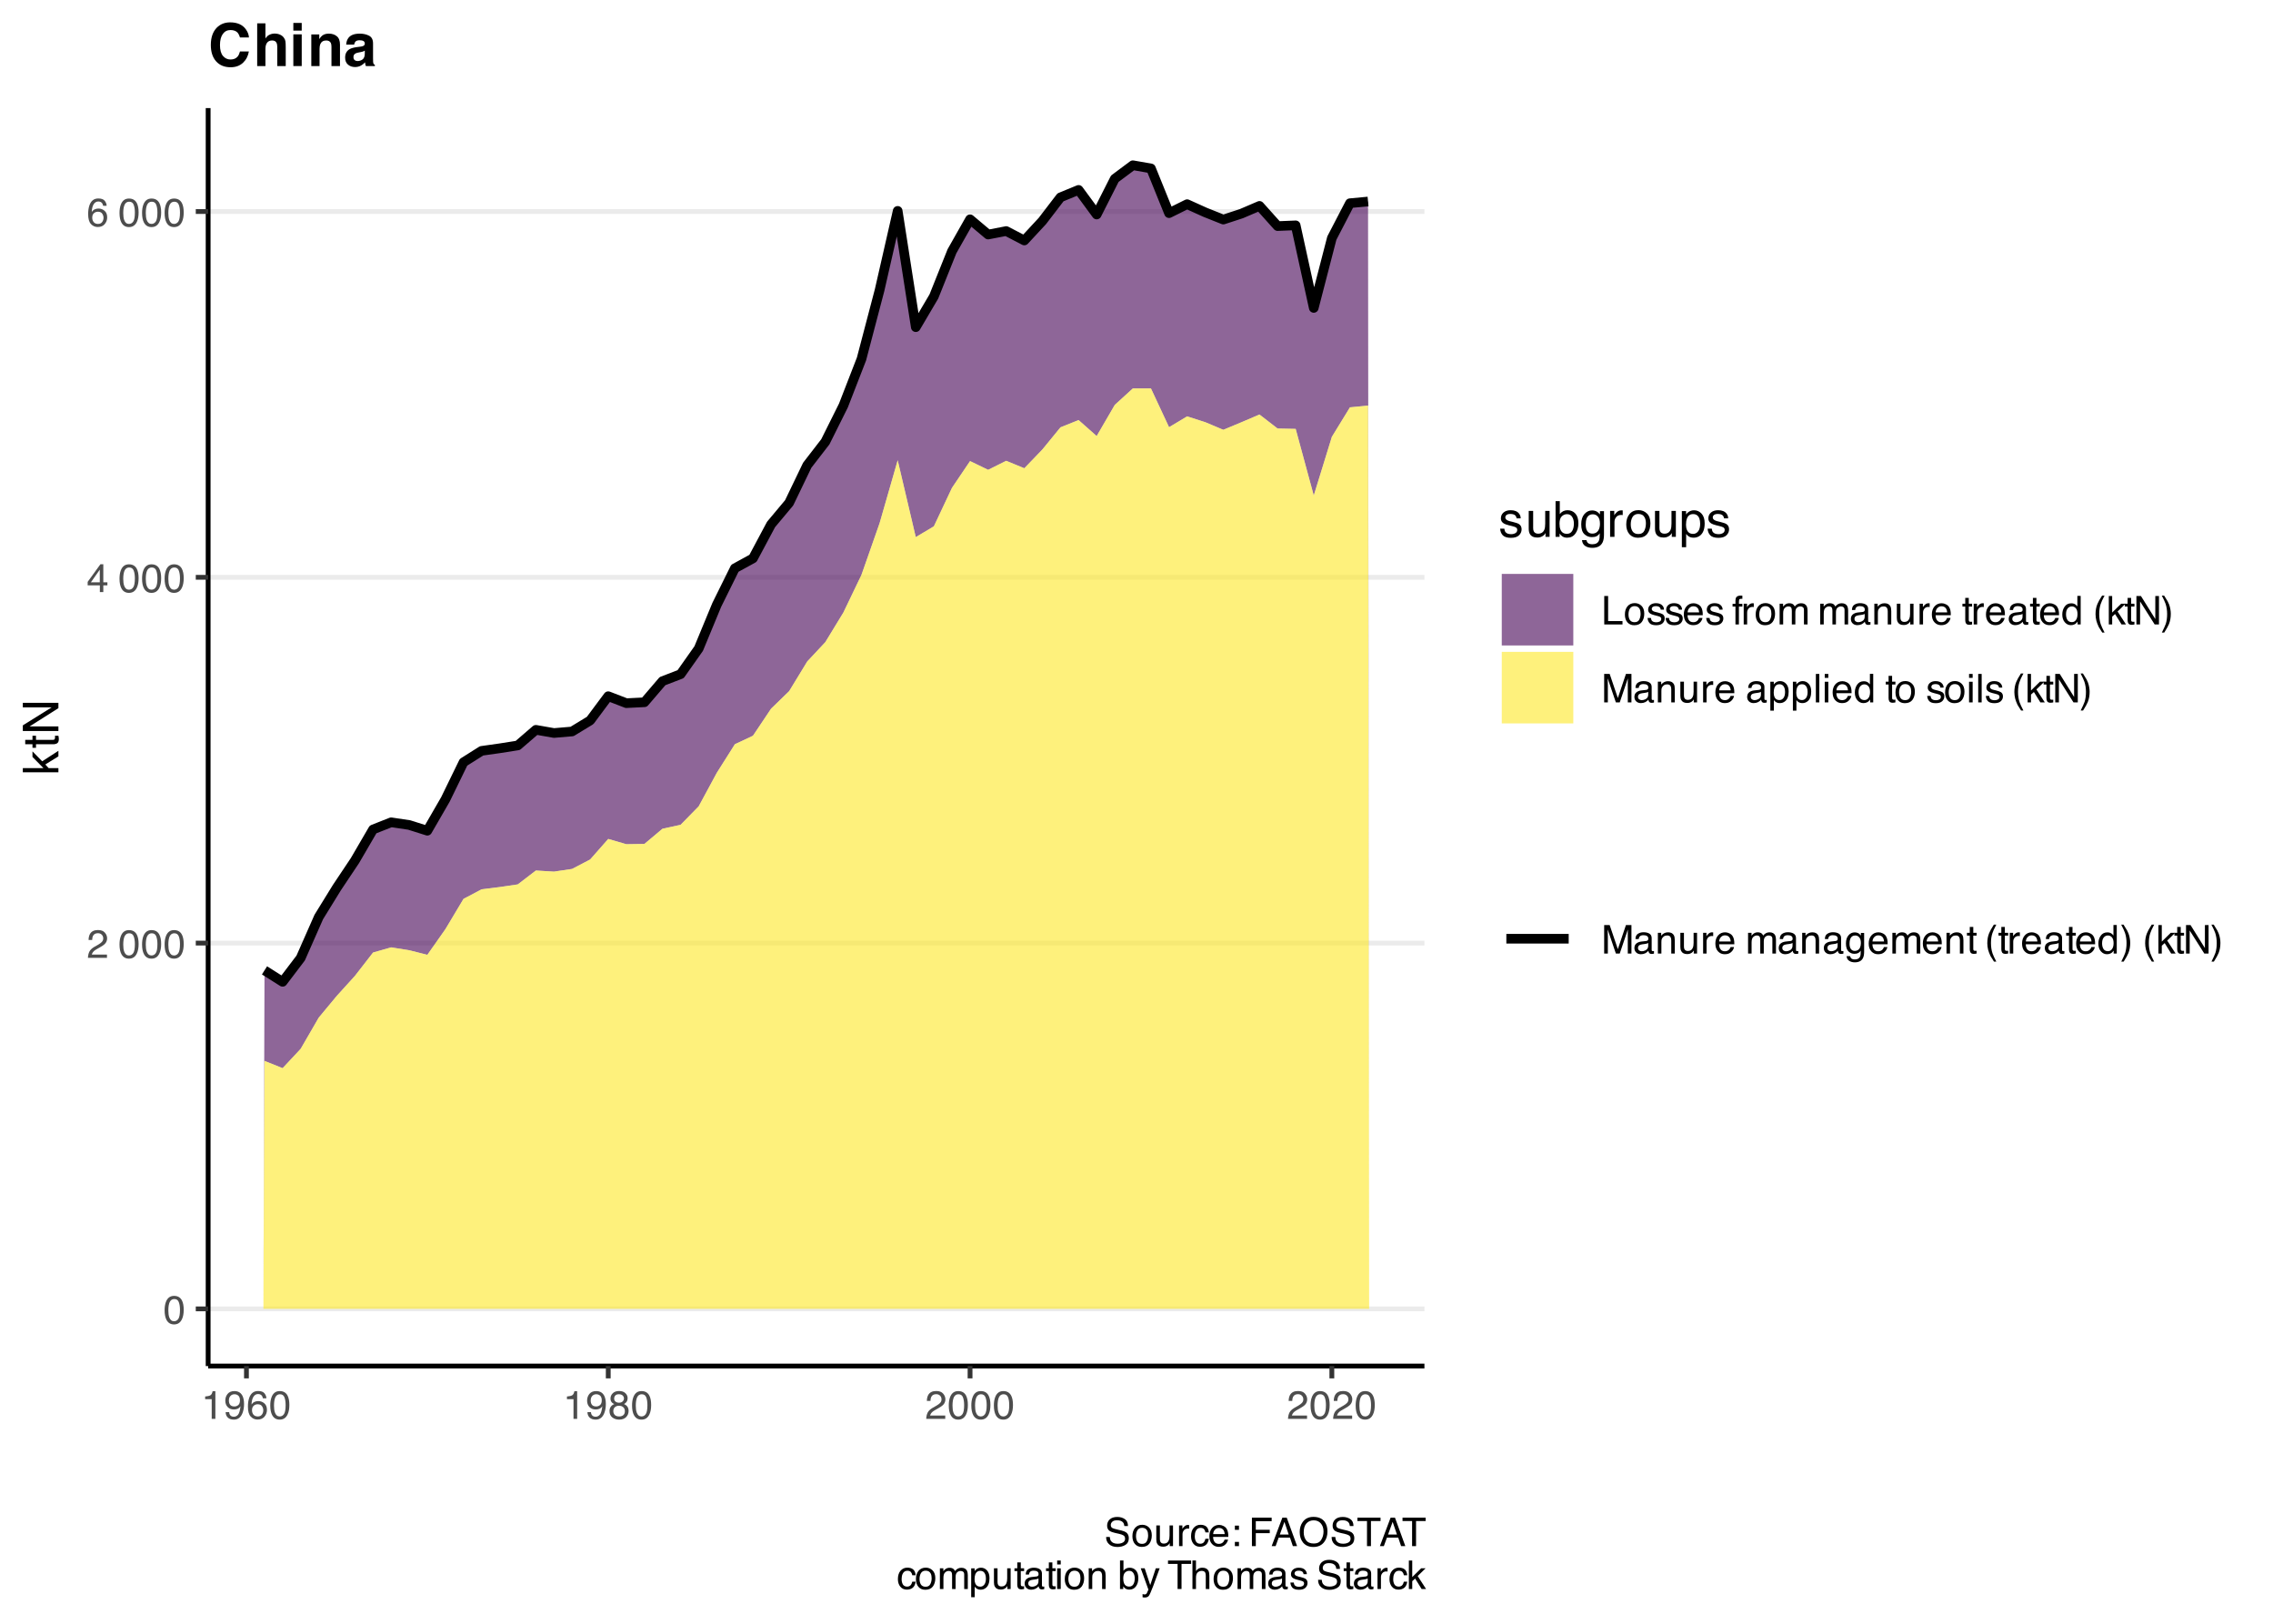 <?xml version="1.0" encoding="UTF-8"?>
<svg xmlns="http://www.w3.org/2000/svg" xmlns:xlink="http://www.w3.org/1999/xlink" width="504" height="360" viewBox="0 0 504 360">
<defs>
<g>
<g id="glyph-0-0">
<path d="M 0.281 0 L 0.281 -6.312 L 5.297 -6.312 L 5.297 0 Z M 4.5 -0.797 L 4.5 -5.516 L 1.078 -5.516 L 1.078 -0.797 Z M 4.5 -0.797 "/>
</g>
<g id="glyph-0-1">
<path d="M 2.375 -6.156 C 3.176 -6.156 3.754 -5.828 4.109 -5.172 C 4.379 -4.66 4.516 -3.961 4.516 -3.078 C 4.516 -2.242 4.391 -1.555 4.141 -1.016 C 3.785 -0.223 3.195 0.172 2.375 0.172 C 1.633 0.172 1.082 -0.148 0.719 -0.797 C 0.426 -1.328 0.281 -2.047 0.281 -2.953 C 0.281 -3.648 0.367 -4.25 0.547 -4.75 C 0.879 -5.688 1.488 -6.156 2.375 -6.156 Z M 2.375 -0.531 C 2.77 -0.531 3.086 -0.707 3.328 -1.062 C 3.566 -1.426 3.688 -2.086 3.688 -3.047 C 3.688 -3.754 3.598 -4.332 3.422 -4.781 C 3.254 -5.227 2.922 -5.453 2.422 -5.453 C 1.973 -5.453 1.641 -5.238 1.422 -4.812 C 1.211 -4.383 1.109 -3.754 1.109 -2.922 C 1.109 -2.297 1.176 -1.789 1.312 -1.406 C 1.52 -0.82 1.875 -0.531 2.375 -0.531 Z M 2.375 -0.531 "/>
</g>
<g id="glyph-0-2">
<path d="M 0.281 0 C 0.301 -0.531 0.406 -0.988 0.594 -1.375 C 0.789 -1.77 1.164 -2.129 1.719 -2.453 L 2.547 -2.922 C 2.91 -3.141 3.164 -3.328 3.312 -3.484 C 3.551 -3.711 3.672 -3.984 3.672 -4.297 C 3.672 -4.648 3.562 -4.93 3.344 -5.141 C 3.133 -5.359 2.848 -5.469 2.484 -5.469 C 1.961 -5.469 1.598 -5.266 1.391 -4.859 C 1.285 -4.648 1.227 -4.352 1.219 -3.969 L 0.422 -3.969 C 0.43 -4.5 0.531 -4.938 0.719 -5.281 C 1.051 -5.875 1.645 -6.172 2.5 -6.172 C 3.195 -6.172 3.707 -5.977 4.031 -5.594 C 4.363 -5.219 4.531 -4.797 4.531 -4.328 C 4.531 -3.836 4.352 -3.414 4 -3.062 C 3.801 -2.863 3.441 -2.617 2.922 -2.328 L 2.344 -2 C 2.062 -1.844 1.836 -1.695 1.672 -1.562 C 1.391 -1.312 1.211 -1.035 1.141 -0.734 L 4.5 -0.734 L 4.5 0 Z M 0.281 0 "/>
</g>
<g id="glyph-0-3">
</g>
<g id="glyph-0-4">
<path d="M 2.906 -2.172 L 2.906 -4.969 L 0.938 -2.172 Z M 2.922 0 L 2.922 -1.5 L 0.219 -1.5 L 0.219 -2.266 L 3.047 -6.172 L 3.688 -6.172 L 3.688 -2.172 L 4.594 -2.172 L 4.594 -1.5 L 3.688 -1.5 L 3.688 0 Z M 2.922 0 "/>
</g>
<g id="glyph-0-5">
<path d="M 2.578 -6.172 C 3.266 -6.172 3.742 -5.992 4.016 -5.641 C 4.285 -5.285 4.422 -4.922 4.422 -4.547 L 3.656 -4.547 C 3.602 -4.785 3.531 -4.973 3.438 -5.109 C 3.25 -5.367 2.961 -5.5 2.578 -5.5 C 2.148 -5.5 1.805 -5.297 1.547 -4.891 C 1.297 -4.492 1.156 -3.926 1.125 -3.188 C 1.301 -3.445 1.523 -3.641 1.797 -3.766 C 2.047 -3.879 2.32 -3.938 2.625 -3.938 C 3.133 -3.938 3.582 -3.77 3.969 -3.438 C 4.352 -3.113 4.547 -2.625 4.547 -1.969 C 4.547 -1.414 4.363 -0.922 4 -0.484 C 3.633 -0.055 3.117 0.156 2.453 0.156 C 1.867 0.156 1.367 -0.062 0.953 -0.5 C 0.535 -0.938 0.328 -1.672 0.328 -2.703 C 0.328 -3.461 0.422 -4.109 0.609 -4.641 C 0.961 -5.66 1.617 -6.172 2.578 -6.172 Z M 2.516 -0.531 C 2.922 -0.531 3.223 -0.664 3.422 -0.938 C 3.629 -1.207 3.734 -1.531 3.734 -1.906 C 3.734 -2.219 3.641 -2.516 3.453 -2.797 C 3.273 -3.086 2.953 -3.234 2.484 -3.234 C 2.148 -3.234 1.859 -3.125 1.609 -2.906 C 1.359 -2.688 1.234 -2.352 1.234 -1.906 C 1.234 -1.52 1.344 -1.191 1.562 -0.922 C 1.789 -0.66 2.109 -0.531 2.516 -0.531 Z M 2.516 -0.531 "/>
</g>
<g id="glyph-0-6">
<path d="M 0.844 -4.359 L 0.844 -4.953 C 1.395 -5.004 1.781 -5.094 2 -5.219 C 2.227 -5.344 2.395 -5.645 2.5 -6.125 L 3.109 -6.125 L 3.109 0 L 2.297 0 L 2.297 -4.359 Z M 0.844 -4.359 "/>
</g>
<g id="glyph-0-7">
<path d="M 1.172 -1.484 C 1.191 -1.055 1.352 -0.758 1.656 -0.594 C 1.82 -0.508 2 -0.469 2.188 -0.469 C 2.562 -0.469 2.879 -0.617 3.141 -0.922 C 3.398 -1.234 3.582 -1.863 3.688 -2.812 C 3.52 -2.539 3.305 -2.348 3.047 -2.234 C 2.797 -2.129 2.523 -2.078 2.234 -2.078 C 1.641 -2.078 1.172 -2.258 0.828 -2.625 C 0.484 -2.988 0.312 -3.461 0.312 -4.047 C 0.312 -4.609 0.477 -5.098 0.812 -5.516 C 1.156 -5.941 1.66 -6.156 2.328 -6.156 C 3.223 -6.156 3.844 -5.754 4.188 -4.953 C 4.375 -4.504 4.469 -3.945 4.469 -3.281 C 4.469 -2.531 4.352 -1.863 4.125 -1.281 C 3.75 -0.312 3.113 0.172 2.219 0.172 C 1.625 0.172 1.172 0.016 0.859 -0.297 C 0.547 -0.609 0.391 -1.004 0.391 -1.484 Z M 2.344 -2.75 C 2.645 -2.75 2.922 -2.848 3.172 -3.047 C 3.43 -3.254 3.562 -3.609 3.562 -4.109 C 3.562 -4.566 3.445 -4.906 3.219 -5.125 C 2.988 -5.344 2.695 -5.453 2.344 -5.453 C 1.969 -5.453 1.664 -5.32 1.438 -5.062 C 1.219 -4.812 1.109 -4.477 1.109 -4.062 C 1.109 -3.656 1.207 -3.332 1.406 -3.094 C 1.602 -2.863 1.914 -2.75 2.344 -2.75 Z M 2.344 -2.75 "/>
</g>
<g id="glyph-0-8">
<path d="M 2.391 -3.578 C 2.734 -3.578 3 -3.672 3.188 -3.859 C 3.383 -4.047 3.484 -4.273 3.484 -4.547 C 3.484 -4.773 3.391 -4.984 3.203 -5.172 C 3.016 -5.359 2.734 -5.453 2.359 -5.453 C 1.992 -5.453 1.727 -5.359 1.562 -5.172 C 1.395 -4.984 1.312 -4.758 1.312 -4.5 C 1.312 -4.207 1.414 -3.977 1.625 -3.812 C 1.844 -3.656 2.098 -3.578 2.391 -3.578 Z M 2.438 -0.531 C 2.801 -0.531 3.098 -0.625 3.328 -0.812 C 3.566 -1.008 3.688 -1.301 3.688 -1.688 C 3.688 -2.082 3.562 -2.383 3.312 -2.594 C 3.07 -2.801 2.766 -2.906 2.391 -2.906 C 2.016 -2.906 1.707 -2.797 1.469 -2.578 C 1.238 -2.367 1.125 -2.078 1.125 -1.703 C 1.125 -1.391 1.227 -1.113 1.438 -0.875 C 1.656 -0.645 1.988 -0.531 2.438 -0.531 Z M 1.344 -3.281 C 1.125 -3.375 0.957 -3.477 0.844 -3.594 C 0.613 -3.82 0.5 -4.125 0.5 -4.5 C 0.5 -4.957 0.664 -5.348 1 -5.672 C 1.332 -6.004 1.801 -6.172 2.406 -6.172 C 3 -6.172 3.461 -6.016 3.797 -5.703 C 4.129 -5.391 4.297 -5.023 4.297 -4.609 C 4.297 -4.223 4.195 -3.914 4 -3.688 C 3.895 -3.551 3.727 -3.414 3.5 -3.281 C 3.758 -3.164 3.961 -3.031 4.109 -2.875 C 4.379 -2.594 4.516 -2.223 4.516 -1.766 C 4.516 -1.223 4.332 -0.766 3.969 -0.391 C 3.602 -0.016 3.086 0.172 2.422 0.172 C 1.828 0.172 1.32 0.008 0.906 -0.312 C 0.488 -0.633 0.281 -1.109 0.281 -1.734 C 0.281 -2.086 0.367 -2.395 0.547 -2.656 C 0.723 -2.926 0.988 -3.133 1.344 -3.281 Z M 1.344 -3.281 "/>
</g>
<g id="glyph-0-9">
<path d="M 0.672 -6.312 L 1.531 -6.312 L 1.531 -0.75 L 4.719 -0.75 L 4.719 0 L 0.672 0 Z M 0.672 -6.312 "/>
</g>
<g id="glyph-0-10">
<path d="M 2.391 -0.5 C 2.898 -0.5 3.25 -0.691 3.438 -1.078 C 3.633 -1.461 3.734 -1.895 3.734 -2.375 C 3.734 -2.801 3.664 -3.148 3.531 -3.422 C 3.312 -3.848 2.938 -4.062 2.406 -4.062 C 1.926 -4.062 1.578 -3.879 1.359 -3.516 C 1.148 -3.16 1.047 -2.727 1.047 -2.219 C 1.047 -1.727 1.148 -1.316 1.359 -0.984 C 1.578 -0.66 1.922 -0.5 2.391 -0.5 Z M 2.422 -4.734 C 3.016 -4.734 3.516 -4.535 3.922 -4.141 C 4.336 -3.742 4.547 -3.16 4.547 -2.391 C 4.547 -1.648 4.363 -1.035 4 -0.547 C 3.633 -0.066 3.07 0.172 2.312 0.172 C 1.688 0.172 1.188 -0.039 0.812 -0.469 C 0.438 -0.895 0.25 -1.473 0.25 -2.203 C 0.25 -2.973 0.445 -3.586 0.844 -4.047 C 1.238 -4.504 1.766 -4.734 2.422 -4.734 Z M 2.391 -4.719 Z M 2.391 -4.719 "/>
</g>
<g id="glyph-0-11">
<path d="M 1.031 -1.438 C 1.051 -1.188 1.113 -0.988 1.219 -0.844 C 1.414 -0.602 1.754 -0.484 2.234 -0.484 C 2.516 -0.484 2.766 -0.539 2.984 -0.656 C 3.203 -0.781 3.312 -0.973 3.312 -1.234 C 3.312 -1.43 3.223 -1.582 3.047 -1.688 C 2.941 -1.75 2.723 -1.82 2.391 -1.906 L 1.781 -2.062 C 1.383 -2.164 1.094 -2.273 0.906 -2.391 C 0.57 -2.598 0.406 -2.891 0.406 -3.266 C 0.406 -3.691 0.562 -4.039 0.875 -4.312 C 1.195 -4.582 1.617 -4.719 2.141 -4.719 C 2.836 -4.719 3.336 -4.516 3.641 -4.109 C 3.836 -3.848 3.93 -3.57 3.922 -3.281 L 3.203 -3.281 C 3.18 -3.457 3.117 -3.613 3.016 -3.75 C 2.836 -3.957 2.531 -4.062 2.094 -4.062 C 1.801 -4.062 1.578 -4.004 1.422 -3.891 C 1.273 -3.773 1.203 -3.629 1.203 -3.453 C 1.203 -3.254 1.301 -3.094 1.5 -2.969 C 1.613 -2.895 1.781 -2.832 2 -2.781 L 2.516 -2.656 C 3.066 -2.52 3.438 -2.391 3.625 -2.266 C 3.926 -2.066 4.078 -1.754 4.078 -1.328 C 4.078 -0.922 3.922 -0.566 3.609 -0.266 C 3.305 0.023 2.832 0.172 2.188 0.172 C 1.508 0.172 1.023 0.02 0.734 -0.281 C 0.453 -0.594 0.301 -0.977 0.281 -1.438 Z M 2.172 -4.719 Z M 2.172 -4.719 "/>
</g>
<g id="glyph-0-12">
<path d="M 2.484 -4.703 C 2.805 -4.703 3.117 -4.625 3.422 -4.469 C 3.734 -4.32 3.969 -4.125 4.125 -3.875 C 4.281 -3.645 4.383 -3.375 4.438 -3.062 C 4.488 -2.852 4.516 -2.516 4.516 -2.047 L 1.141 -2.047 C 1.148 -1.586 1.258 -1.211 1.469 -0.922 C 1.676 -0.641 1.992 -0.5 2.422 -0.5 C 2.828 -0.5 3.148 -0.633 3.391 -0.906 C 3.523 -1.062 3.625 -1.238 3.688 -1.438 L 4.453 -1.438 C 4.43 -1.27 4.363 -1.082 4.25 -0.875 C 4.133 -0.664 4.004 -0.5 3.859 -0.375 C 3.629 -0.145 3.344 0.008 3 0.094 C 2.812 0.133 2.598 0.156 2.359 0.156 C 1.785 0.156 1.301 -0.051 0.906 -0.469 C 0.508 -0.883 0.312 -1.469 0.312 -2.219 C 0.312 -2.945 0.508 -3.539 0.906 -4 C 1.312 -4.469 1.836 -4.703 2.484 -4.703 Z M 3.719 -2.672 C 3.688 -3.004 3.613 -3.27 3.5 -3.469 C 3.281 -3.844 2.926 -4.031 2.438 -4.031 C 2.082 -4.031 1.785 -3.898 1.547 -3.641 C 1.305 -3.391 1.176 -3.066 1.156 -2.672 Z M 2.406 -4.719 Z M 2.406 -4.719 "/>
</g>
<g id="glyph-0-13">
<path d="M 0.766 -5.297 C 0.773 -5.617 0.828 -5.852 0.922 -6 C 1.109 -6.27 1.457 -6.406 1.969 -6.406 C 2.02 -6.406 2.07 -6.398 2.125 -6.391 C 2.176 -6.391 2.234 -6.391 2.297 -6.391 L 2.297 -5.672 C 2.211 -5.68 2.156 -5.688 2.125 -5.688 C 2.094 -5.688 2.055 -5.688 2.016 -5.688 C 1.785 -5.688 1.645 -5.625 1.594 -5.5 C 1.551 -5.383 1.531 -5.078 1.531 -4.578 L 2.297 -4.578 L 2.297 -3.969 L 1.531 -3.969 L 1.531 0 L 0.766 0 L 0.766 -3.969 L 0.125 -3.969 L 0.125 -4.578 L 0.766 -4.578 Z M 0.766 -5.297 "/>
</g>
<g id="glyph-0-14">
<path d="M 0.594 -4.594 L 1.328 -4.594 L 1.328 -3.812 C 1.379 -3.957 1.523 -4.141 1.766 -4.359 C 2.004 -4.586 2.273 -4.703 2.578 -4.703 C 2.586 -4.703 2.609 -4.695 2.641 -4.688 C 2.68 -4.688 2.742 -4.688 2.828 -4.688 L 2.828 -3.859 C 2.773 -3.867 2.727 -3.875 2.688 -3.875 C 2.656 -3.883 2.617 -3.891 2.578 -3.891 C 2.18 -3.891 1.879 -3.766 1.672 -3.516 C 1.461 -3.266 1.359 -2.973 1.359 -2.641 L 1.359 0 L 0.594 0 Z M 0.594 -4.594 "/>
</g>
<g id="glyph-0-15">
<path d="M 0.562 -4.594 L 1.328 -4.594 L 1.328 -3.953 C 1.516 -4.172 1.68 -4.332 1.828 -4.438 C 2.086 -4.613 2.379 -4.703 2.703 -4.703 C 3.066 -4.703 3.359 -4.613 3.578 -4.438 C 3.703 -4.332 3.816 -4.18 3.922 -3.984 C 4.098 -4.223 4.301 -4.398 4.531 -4.516 C 4.758 -4.641 5.02 -4.703 5.312 -4.703 C 5.926 -4.703 6.348 -4.477 6.578 -4.031 C 6.691 -3.789 6.75 -3.469 6.75 -3.062 L 6.75 0 L 5.953 0 L 5.953 -3.203 C 5.953 -3.504 5.875 -3.711 5.719 -3.828 C 5.57 -3.941 5.383 -4 5.156 -4 C 4.852 -4 4.594 -3.895 4.375 -3.688 C 4.156 -3.488 4.047 -3.148 4.047 -2.672 L 4.047 0 L 3.266 0 L 3.266 -3 C 3.266 -3.312 3.227 -3.539 3.156 -3.688 C 3.039 -3.895 2.82 -4 2.5 -4 C 2.207 -4 1.941 -3.883 1.703 -3.656 C 1.461 -3.438 1.344 -3.031 1.344 -2.438 L 1.344 0 L 0.562 0 Z M 0.562 -4.594 "/>
</g>
<g id="glyph-0-16">
<path d="M 1.156 -1.219 C 1.156 -1 1.238 -0.82 1.406 -0.688 C 1.57 -0.562 1.766 -0.5 1.984 -0.5 C 2.254 -0.5 2.52 -0.562 2.781 -0.688 C 3.207 -0.895 3.422 -1.238 3.422 -1.719 L 3.422 -2.344 C 3.328 -2.281 3.203 -2.227 3.047 -2.188 C 2.898 -2.145 2.754 -2.117 2.609 -2.109 L 2.141 -2.047 C 1.867 -2.004 1.66 -1.945 1.516 -1.875 C 1.273 -1.738 1.156 -1.52 1.156 -1.219 Z M 3.031 -2.781 C 3.207 -2.812 3.328 -2.891 3.391 -3.016 C 3.422 -3.078 3.438 -3.176 3.438 -3.312 C 3.438 -3.57 3.344 -3.758 3.156 -3.875 C 2.969 -4 2.703 -4.062 2.359 -4.062 C 1.953 -4.062 1.664 -3.953 1.5 -3.734 C 1.406 -3.609 1.344 -3.43 1.312 -3.203 L 0.594 -3.203 C 0.602 -3.766 0.785 -4.156 1.141 -4.375 C 1.492 -4.602 1.906 -4.719 2.375 -4.719 C 2.914 -4.719 3.352 -4.613 3.688 -4.406 C 4.02 -4.195 4.188 -3.875 4.188 -3.438 L 4.188 -0.797 C 4.188 -0.711 4.203 -0.645 4.234 -0.594 C 4.273 -0.551 4.348 -0.531 4.453 -0.531 C 4.484 -0.531 4.52 -0.531 4.562 -0.531 C 4.602 -0.531 4.648 -0.535 4.703 -0.547 L 4.703 0.016 C 4.578 0.055 4.484 0.078 4.422 0.078 C 4.359 0.086 4.273 0.094 4.172 0.094 C 3.898 0.094 3.707 0 3.594 -0.188 C 3.531 -0.281 3.484 -0.422 3.453 -0.609 C 3.297 -0.398 3.07 -0.219 2.781 -0.062 C 2.488 0.082 2.16 0.156 1.797 0.156 C 1.367 0.156 1.02 0.023 0.75 -0.234 C 0.488 -0.492 0.359 -0.816 0.359 -1.203 C 0.359 -1.629 0.488 -1.957 0.75 -2.188 C 1.02 -2.426 1.367 -2.578 1.797 -2.641 Z M 2.391 -4.719 Z M 2.391 -4.719 "/>
</g>
<g id="glyph-0-17">
<path d="M 0.562 -4.594 L 1.297 -4.594 L 1.297 -3.953 C 1.516 -4.211 1.742 -4.398 1.984 -4.516 C 2.234 -4.641 2.508 -4.703 2.812 -4.703 C 3.457 -4.703 3.895 -4.473 4.125 -4.016 C 4.25 -3.766 4.312 -3.41 4.312 -2.953 L 4.312 0 L 3.531 0 L 3.531 -2.906 C 3.531 -3.176 3.488 -3.398 3.406 -3.578 C 3.27 -3.859 3.02 -4 2.656 -4 C 2.477 -4 2.328 -3.984 2.203 -3.953 C 1.992 -3.891 1.812 -3.766 1.656 -3.578 C 1.52 -3.422 1.43 -3.258 1.391 -3.094 C 1.359 -2.938 1.344 -2.707 1.344 -2.406 L 1.344 0 L 0.562 0 Z M 2.391 -4.719 Z M 2.391 -4.719 "/>
</g>
<g id="glyph-0-18">
<path d="M 1.344 -4.594 L 1.344 -1.547 C 1.344 -1.305 1.379 -1.113 1.453 -0.969 C 1.586 -0.695 1.844 -0.562 2.219 -0.562 C 2.758 -0.562 3.125 -0.801 3.312 -1.281 C 3.426 -1.539 3.484 -1.895 3.484 -2.344 L 3.484 -4.594 L 4.25 -4.594 L 4.25 0 L 3.516 0 L 3.531 -0.672 C 3.426 -0.504 3.301 -0.359 3.156 -0.234 C 2.863 0.004 2.504 0.125 2.078 0.125 C 1.422 0.125 0.977 -0.094 0.75 -0.531 C 0.613 -0.77 0.547 -1.082 0.547 -1.469 L 0.547 -4.594 Z M 2.406 -4.719 Z M 2.406 -4.719 "/>
</g>
<g id="glyph-0-19">
<path d="M 0.719 -5.891 L 1.5 -5.891 L 1.5 -4.594 L 2.234 -4.594 L 2.234 -3.969 L 1.5 -3.969 L 1.5 -0.969 C 1.5 -0.801 1.555 -0.691 1.672 -0.641 C 1.723 -0.609 1.82 -0.594 1.969 -0.594 C 2 -0.594 2.035 -0.594 2.078 -0.594 C 2.129 -0.594 2.18 -0.598 2.234 -0.609 L 2.234 0 C 2.148 0.02 2.055 0.035 1.953 0.047 C 1.859 0.066 1.758 0.078 1.656 0.078 C 1.289 0.078 1.039 -0.016 0.906 -0.203 C 0.781 -0.391 0.719 -0.629 0.719 -0.922 L 0.719 -3.969 L 0.094 -3.969 L 0.094 -4.594 L 0.719 -4.594 Z M 0.719 -5.891 "/>
</g>
<g id="glyph-0-20">
<path d="M 1.062 -2.25 C 1.062 -1.75 1.164 -1.332 1.375 -1 C 1.582 -0.676 1.914 -0.516 2.375 -0.516 C 2.727 -0.516 3.02 -0.664 3.25 -0.969 C 3.488 -1.281 3.609 -1.723 3.609 -2.297 C 3.609 -2.879 3.488 -3.305 3.25 -3.578 C 3.008 -3.859 2.711 -4 2.359 -4 C 1.973 -4 1.66 -3.848 1.422 -3.547 C 1.18 -3.254 1.062 -2.82 1.062 -2.25 Z M 2.219 -4.688 C 2.57 -4.688 2.867 -4.609 3.109 -4.453 C 3.242 -4.367 3.398 -4.219 3.578 -4 L 3.578 -6.328 L 4.312 -6.328 L 4.312 0 L 3.625 0 L 3.625 -0.641 C 3.438 -0.359 3.219 -0.156 2.969 -0.031 C 2.727 0.094 2.453 0.156 2.141 0.156 C 1.617 0.156 1.172 -0.055 0.797 -0.484 C 0.422 -0.91 0.234 -1.484 0.234 -2.203 C 0.234 -2.867 0.406 -3.445 0.75 -3.938 C 1.094 -4.438 1.582 -4.688 2.219 -4.688 Z M 2.219 -4.688 "/>
</g>
<g id="glyph-0-21">
<path d="M 2.609 -6.406 C 2.148 -5.539 1.859 -4.898 1.734 -4.484 C 1.523 -3.859 1.422 -3.133 1.422 -2.312 C 1.422 -1.477 1.535 -0.719 1.766 -0.031 C 1.91 0.383 2.191 0.992 2.609 1.797 L 2.094 1.797 C 1.676 1.141 1.414 0.723 1.312 0.547 C 1.219 0.367 1.113 0.125 1 -0.188 C 0.832 -0.613 0.719 -1.066 0.656 -1.547 C 0.625 -1.797 0.609 -2.035 0.609 -2.266 C 0.609 -3.109 0.742 -3.859 1.016 -4.516 C 1.18 -4.941 1.531 -5.57 2.062 -6.406 Z M 2.609 -6.406 "/>
</g>
<g id="glyph-0-22">
<path d="M 0.547 -6.312 L 1.297 -6.312 L 1.297 -2.641 L 3.281 -4.594 L 4.266 -4.594 L 2.5 -2.875 L 4.359 0 L 3.375 0 L 1.938 -2.312 L 1.297 -1.734 L 1.297 0 L 0.547 0 Z M 0.547 -6.312 "/>
</g>
<g id="glyph-0-23">
<path d="M 0.672 -6.312 L 1.672 -6.312 L 4.859 -1.203 L 4.859 -6.312 L 5.672 -6.312 L 5.672 0 L 4.719 0 L 1.484 -5.109 L 1.484 0 L 0.672 0 Z M 3.125 -6.312 Z M 3.125 -6.312 "/>
</g>
<g id="glyph-0-24">
<path d="M 0.312 1.797 C 0.758 0.91 1.051 0.266 1.188 -0.141 C 1.383 -0.754 1.484 -1.477 1.484 -2.312 C 1.484 -3.133 1.367 -3.891 1.141 -4.578 C 0.992 -5.004 0.711 -5.613 0.297 -6.406 L 0.812 -6.406 C 1.25 -5.707 1.516 -5.273 1.609 -5.109 C 1.703 -4.941 1.805 -4.711 1.922 -4.422 C 2.055 -4.066 2.148 -3.711 2.203 -3.359 C 2.266 -3.016 2.297 -2.68 2.297 -2.359 C 2.297 -1.516 2.16 -0.758 1.891 -0.094 C 1.723 0.332 1.375 0.961 0.844 1.797 Z M 0.312 1.797 "/>
</g>
<g id="glyph-0-25">
<path d="M 0.656 -6.312 L 1.875 -6.312 L 3.688 -0.969 L 5.484 -6.312 L 6.703 -6.312 L 6.703 0 L 5.891 0 L 5.891 -3.719 C 5.891 -3.852 5.891 -4.066 5.891 -4.359 C 5.898 -4.66 5.906 -4.984 5.906 -5.328 L 4.109 0 L 3.25 0 L 1.438 -5.328 L 1.438 -5.125 C 1.438 -4.969 1.441 -4.734 1.453 -4.422 C 1.461 -4.109 1.469 -3.875 1.469 -3.719 L 1.469 0 L 0.656 0 Z M 0.656 -6.312 "/>
</g>
<g id="glyph-0-26">
<path d="M 2.516 -0.516 C 2.867 -0.516 3.164 -0.664 3.406 -0.969 C 3.645 -1.27 3.766 -1.723 3.766 -2.328 C 3.766 -2.691 3.711 -3.004 3.609 -3.266 C 3.41 -3.773 3.047 -4.031 2.516 -4.031 C 1.973 -4.031 1.602 -3.766 1.406 -3.234 C 1.301 -2.941 1.25 -2.578 1.25 -2.141 C 1.25 -1.785 1.301 -1.484 1.406 -1.234 C 1.602 -0.754 1.973 -0.516 2.516 -0.516 Z M 0.5 -4.578 L 1.266 -4.578 L 1.266 -3.969 C 1.41 -4.176 1.578 -4.336 1.766 -4.453 C 2.023 -4.629 2.332 -4.719 2.688 -4.719 C 3.207 -4.719 3.648 -4.516 4.016 -4.109 C 4.379 -3.711 4.562 -3.145 4.562 -2.406 C 4.562 -1.395 4.297 -0.676 3.766 -0.25 C 3.43 0.02 3.047 0.156 2.609 0.156 C 2.266 0.156 1.973 0.078 1.734 -0.078 C 1.598 -0.16 1.445 -0.305 1.281 -0.516 L 1.281 1.828 L 0.5 1.828 Z M 0.5 -4.578 "/>
</g>
<g id="glyph-0-27">
<path d="M 0.594 -6.312 L 1.359 -6.312 L 1.359 0 L 0.594 0 Z M 0.594 -6.312 "/>
</g>
<g id="glyph-0-28">
<path d="M 0.562 -4.578 L 1.359 -4.578 L 1.359 0 L 0.562 0 Z M 0.562 -6.312 L 1.359 -6.312 L 1.359 -5.438 L 0.562 -5.438 Z M 0.562 -6.312 "/>
</g>
<g id="glyph-0-29">
<path d="M 2.188 -4.688 C 2.551 -4.688 2.867 -4.598 3.141 -4.422 C 3.285 -4.316 3.43 -4.172 3.578 -3.984 L 3.578 -4.562 L 4.297 -4.562 L 4.297 -0.375 C 4.297 0.207 4.207 0.672 4.031 1.016 C 3.719 1.641 3.113 1.953 2.219 1.953 C 1.727 1.953 1.312 1.836 0.969 1.609 C 0.633 1.391 0.445 1.047 0.406 0.578 L 1.188 0.578 C 1.227 0.773 1.301 0.93 1.406 1.047 C 1.582 1.223 1.859 1.312 2.234 1.312 C 2.828 1.312 3.219 1.098 3.406 0.672 C 3.508 0.43 3.555 -0.004 3.547 -0.641 C 3.391 -0.398 3.203 -0.223 2.984 -0.109 C 2.773 0.004 2.488 0.062 2.125 0.062 C 1.633 0.062 1.203 -0.113 0.828 -0.469 C 0.453 -0.82 0.266 -1.41 0.266 -2.234 C 0.266 -3.004 0.453 -3.602 0.828 -4.031 C 1.203 -4.469 1.656 -4.688 2.188 -4.688 Z M 3.578 -2.312 C 3.578 -2.883 3.457 -3.305 3.219 -3.578 C 2.988 -3.859 2.691 -4 2.328 -4 C 1.785 -4 1.414 -3.742 1.219 -3.234 C 1.113 -2.961 1.062 -2.609 1.062 -2.172 C 1.062 -1.648 1.164 -1.254 1.375 -0.984 C 1.582 -0.711 1.863 -0.578 2.219 -0.578 C 2.77 -0.578 3.16 -0.828 3.391 -1.328 C 3.516 -1.609 3.578 -1.938 3.578 -2.312 Z M 2.281 -4.719 Z M 2.281 -4.719 "/>
</g>
<g id="glyph-0-30">
<path d="M 1.234 -2.031 C 1.254 -1.676 1.336 -1.383 1.484 -1.156 C 1.766 -0.738 2.266 -0.531 2.984 -0.531 C 3.305 -0.531 3.598 -0.578 3.859 -0.672 C 4.367 -0.848 4.625 -1.164 4.625 -1.625 C 4.625 -1.969 4.516 -2.211 4.297 -2.359 C 4.078 -2.504 3.738 -2.629 3.281 -2.734 L 2.422 -2.922 C 1.859 -3.055 1.461 -3.195 1.234 -3.344 C 0.836 -3.602 0.641 -4 0.641 -4.531 C 0.641 -5.094 0.832 -5.555 1.219 -5.922 C 1.613 -6.285 2.172 -6.469 2.891 -6.469 C 3.555 -6.469 4.117 -6.305 4.578 -5.984 C 5.035 -5.672 5.266 -5.16 5.266 -4.453 L 4.469 -4.453 C 4.426 -4.797 4.332 -5.055 4.188 -5.234 C 3.926 -5.566 3.484 -5.734 2.859 -5.734 C 2.359 -5.734 2 -5.625 1.781 -5.406 C 1.562 -5.195 1.453 -4.953 1.453 -4.672 C 1.453 -4.359 1.578 -4.133 1.828 -4 C 2.004 -3.906 2.391 -3.789 2.984 -3.656 L 3.859 -3.453 C 4.285 -3.348 4.617 -3.211 4.859 -3.047 C 5.254 -2.754 5.453 -2.328 5.453 -1.766 C 5.453 -1.066 5.195 -0.566 4.688 -0.266 C 4.188 0.035 3.598 0.188 2.922 0.188 C 2.141 0.188 1.523 -0.016 1.078 -0.422 C 0.629 -0.816 0.41 -1.352 0.422 -2.031 Z M 2.953 -6.484 Z M 2.953 -6.484 "/>
</g>
<g id="glyph-0-31">
<path d="M 2.344 -4.734 C 2.863 -4.734 3.285 -4.609 3.609 -4.359 C 3.93 -4.109 4.125 -3.672 4.188 -3.047 L 3.438 -3.047 C 3.395 -3.336 3.289 -3.578 3.125 -3.766 C 2.957 -3.953 2.695 -4.047 2.344 -4.047 C 1.852 -4.047 1.5 -3.801 1.281 -3.312 C 1.145 -3.008 1.078 -2.629 1.078 -2.172 C 1.078 -1.703 1.172 -1.312 1.359 -1 C 1.555 -0.688 1.867 -0.531 2.297 -0.531 C 2.609 -0.531 2.859 -0.625 3.047 -0.812 C 3.234 -1.008 3.363 -1.281 3.438 -1.625 L 4.188 -1.625 C 4.102 -1.02 3.891 -0.57 3.547 -0.281 C 3.203 0 2.766 0.141 2.234 0.141 C 1.629 0.141 1.145 -0.078 0.781 -0.516 C 0.426 -0.961 0.25 -1.516 0.25 -2.172 C 0.25 -2.984 0.445 -3.613 0.844 -4.062 C 1.238 -4.508 1.738 -4.734 2.344 -4.734 Z M 2.219 -4.719 Z M 2.219 -4.719 "/>
</g>
<g id="glyph-0-32">
<path d="M 0.969 -4.547 L 1.875 -4.547 L 1.875 -3.609 L 0.969 -3.609 Z M 0.969 -0.938 L 1.875 -0.938 L 1.875 0 L 0.969 0 Z M 0.969 -0.938 "/>
</g>
<g id="glyph-0-33">
<path d="M 0.75 -6.312 L 5.125 -6.312 L 5.125 -5.531 L 1.609 -5.531 L 1.609 -3.625 L 4.703 -3.625 L 4.703 -2.875 L 1.609 -2.875 L 1.609 0 L 0.75 0 Z M 0.75 -6.312 "/>
</g>
<g id="glyph-0-34">
<path d="M 3.906 -2.578 L 2.953 -5.375 L 1.938 -2.578 Z M 2.5 -6.312 L 3.469 -6.312 L 5.766 0 L 4.828 0 L 4.188 -1.891 L 1.688 -1.891 L 1 0 L 0.125 0 Z M 2.5 -6.312 "/>
</g>
<g id="glyph-0-35">
<path d="M 3.391 -6.484 C 4.504 -6.484 5.332 -6.125 5.875 -5.406 C 6.289 -4.844 6.5 -4.129 6.5 -3.266 C 6.5 -2.316 6.258 -1.535 5.781 -0.922 C 5.219 -0.18 4.414 0.188 3.375 0.188 C 2.406 0.188 1.645 -0.133 1.094 -0.781 C 0.594 -1.395 0.344 -2.176 0.344 -3.125 C 0.344 -3.977 0.555 -4.707 0.984 -5.312 C 1.523 -6.094 2.328 -6.484 3.391 -6.484 Z M 3.484 -0.578 C 4.234 -0.578 4.773 -0.848 5.109 -1.391 C 5.453 -1.93 5.625 -2.551 5.625 -3.25 C 5.625 -3.988 5.426 -4.582 5.031 -5.031 C 4.645 -5.488 4.113 -5.719 3.438 -5.719 C 2.789 -5.719 2.258 -5.492 1.844 -5.047 C 1.438 -4.598 1.234 -3.938 1.234 -3.062 C 1.234 -2.363 1.41 -1.773 1.766 -1.297 C 2.117 -0.816 2.691 -0.578 3.484 -0.578 Z M 3.422 -6.484 Z M 3.422 -6.484 "/>
</g>
<g id="glyph-0-36">
<path d="M 5.266 -6.312 L 5.266 -5.562 L 3.141 -5.562 L 3.141 0 L 2.266 0 L 2.266 -5.562 L 0.141 -5.562 L 0.141 -6.312 Z M 5.266 -6.312 "/>
</g>
<g id="glyph-0-37">
<path d="M 0.5 -6.328 L 1.266 -6.328 L 1.266 -4.047 C 1.43 -4.266 1.629 -4.43 1.859 -4.547 C 2.098 -4.66 2.352 -4.719 2.625 -4.719 C 3.195 -4.719 3.66 -4.52 4.016 -4.125 C 4.379 -3.738 4.562 -3.16 4.562 -2.391 C 4.562 -1.66 4.383 -1.055 4.031 -0.578 C 3.676 -0.098 3.188 0.141 2.562 0.141 C 2.219 0.141 1.922 0.055 1.672 -0.109 C 1.535 -0.203 1.383 -0.363 1.219 -0.594 L 1.219 0 L 0.5 0 Z M 2.516 -0.531 C 2.93 -0.531 3.242 -0.695 3.453 -1.031 C 3.66 -1.363 3.766 -1.801 3.766 -2.344 C 3.766 -2.832 3.66 -3.234 3.453 -3.547 C 3.242 -3.867 2.938 -4.031 2.531 -4.031 C 2.188 -4.031 1.879 -3.898 1.609 -3.641 C 1.348 -3.379 1.219 -2.945 1.219 -2.344 C 1.219 -1.914 1.27 -1.566 1.375 -1.297 C 1.582 -0.785 1.961 -0.531 2.516 -0.531 Z M 2.516 -0.531 "/>
</g>
<g id="glyph-0-38">
<path d="M 3.438 -4.594 L 4.297 -4.594 C 4.18 -4.301 3.938 -3.629 3.562 -2.578 C 3.289 -1.785 3.055 -1.145 2.859 -0.656 C 2.41 0.52 2.094 1.238 1.906 1.5 C 1.727 1.758 1.414 1.891 0.969 1.891 C 0.863 1.891 0.781 1.883 0.719 1.875 C 0.664 1.863 0.594 1.848 0.5 1.828 L 0.5 1.125 C 0.633 1.156 0.734 1.176 0.797 1.188 C 0.859 1.195 0.91 1.203 0.953 1.203 C 1.098 1.203 1.203 1.176 1.266 1.125 C 1.336 1.082 1.395 1.023 1.438 0.953 C 1.457 0.93 1.508 0.812 1.594 0.594 C 1.688 0.383 1.754 0.234 1.797 0.141 L 0.094 -4.594 L 0.969 -4.594 L 2.203 -0.859 Z M 2.188 -4.719 Z M 2.188 -4.719 "/>
</g>
<g id="glyph-0-39">
<path d="M 0.562 -6.328 L 1.344 -6.328 L 1.344 -3.984 C 1.52 -4.211 1.68 -4.375 1.828 -4.469 C 2.078 -4.633 2.391 -4.719 2.766 -4.719 C 3.43 -4.719 3.883 -4.484 4.125 -4.016 C 4.25 -3.754 4.312 -3.398 4.312 -2.953 L 4.312 0 L 3.516 0 L 3.516 -2.906 C 3.516 -3.238 3.473 -3.484 3.391 -3.641 C 3.254 -3.891 2.992 -4.016 2.609 -4.016 C 2.285 -4.016 1.992 -3.906 1.734 -3.688 C 1.473 -3.469 1.344 -3.051 1.344 -2.438 L 1.344 0 L 0.562 0 Z M 0.562 -6.328 "/>
</g>
<g id="glyph-1-0">
<path d="M 0 -0.359 L -7.891 -0.359 L -7.891 -6.625 L 0 -6.625 Z M -0.984 -5.625 L -6.906 -5.625 L -6.906 -1.344 L -0.984 -1.344 Z M -0.984 -5.625 "/>
</g>
<g id="glyph-1-1">
<path d="M -7.891 -0.688 L -7.891 -1.609 L -3.312 -1.609 L -5.75 -4.094 L -5.75 -5.328 L -3.594 -3.125 L 0 -5.453 L 0 -4.219 L -2.906 -2.422 L -2.156 -1.609 L 0 -1.609 L 0 -0.688 Z M -7.891 -0.688 "/>
</g>
<g id="glyph-1-2">
<path d="M -7.359 -0.906 L -7.359 -1.875 L -5.75 -1.875 L -5.75 -2.797 L -4.969 -2.797 L -4.969 -1.875 L -1.203 -1.875 C -1.004 -1.875 -0.875 -1.941 -0.812 -2.078 C -0.77 -2.16 -0.75 -2.285 -0.75 -2.453 C -0.75 -2.504 -0.75 -2.555 -0.75 -2.609 C -0.75 -2.66 -0.754 -2.723 -0.766 -2.797 L 0 -2.797 C 0.031 -2.68 0.051 -2.562 0.062 -2.438 C 0.082 -2.32 0.094 -2.195 0.094 -2.062 C 0.094 -1.613 -0.02 -1.305 -0.25 -1.141 C -0.488 -0.984 -0.789 -0.906 -1.156 -0.906 L -4.969 -0.906 L -4.969 -0.125 L -5.75 -0.125 L -5.75 -0.906 Z M -7.359 -0.906 "/>
</g>
<g id="glyph-1-3">
<path d="M -7.891 -0.844 L -7.891 -2.094 L -1.5 -6.078 L -7.891 -6.078 L -7.891 -7.094 L 0 -7.094 L 0 -5.906 L -6.391 -1.859 L 0 -1.859 L 0 -0.844 Z M -7.891 -3.906 Z M -7.891 -3.906 "/>
</g>
<g id="glyph-2-0">
<path d="M 0.359 0 L 0.359 -7.891 L 6.625 -7.891 L 6.625 0 Z M 5.625 -0.984 L 5.625 -6.906 L 1.344 -6.906 L 1.344 -0.984 Z M 5.625 -0.984 "/>
</g>
<g id="glyph-2-1">
<path d="M 1.281 -1.812 C 1.312 -1.488 1.395 -1.238 1.531 -1.062 C 1.77 -0.75 2.191 -0.594 2.797 -0.594 C 3.148 -0.594 3.461 -0.672 3.734 -0.828 C 4.004 -0.984 4.141 -1.223 4.141 -1.547 C 4.141 -1.797 4.031 -1.984 3.812 -2.109 C 3.676 -2.191 3.398 -2.285 2.984 -2.391 L 2.219 -2.578 C 1.727 -2.703 1.367 -2.836 1.141 -2.984 C 0.723 -3.254 0.516 -3.617 0.516 -4.078 C 0.516 -4.617 0.707 -5.055 1.094 -5.391 C 1.488 -5.734 2.02 -5.906 2.688 -5.906 C 3.551 -5.906 4.176 -5.648 4.562 -5.141 C 4.801 -4.816 4.914 -4.469 4.906 -4.094 L 4 -4.094 C 3.977 -4.312 3.898 -4.508 3.766 -4.688 C 3.547 -4.945 3.16 -5.078 2.609 -5.078 C 2.242 -5.078 1.969 -5.004 1.781 -4.859 C 1.594 -4.723 1.5 -4.539 1.5 -4.312 C 1.5 -4.062 1.625 -3.863 1.875 -3.719 C 2.008 -3.625 2.219 -3.539 2.5 -3.469 L 3.141 -3.312 C 3.836 -3.145 4.301 -2.984 4.531 -2.828 C 4.914 -2.578 5.109 -2.191 5.109 -1.672 C 5.109 -1.148 4.91 -0.703 4.516 -0.328 C 4.129 0.035 3.539 0.219 2.75 0.219 C 1.895 0.219 1.285 0.023 0.922 -0.359 C 0.566 -0.754 0.379 -1.238 0.359 -1.812 Z M 2.719 -5.891 Z M 2.719 -5.891 "/>
</g>
<g id="glyph-2-2">
<path d="M 1.672 -5.75 L 1.672 -1.938 C 1.672 -1.645 1.719 -1.406 1.812 -1.219 C 1.988 -0.875 2.312 -0.703 2.781 -0.703 C 3.445 -0.703 3.906 -1 4.156 -1.594 C 4.281 -1.914 4.344 -2.359 4.344 -2.922 L 4.344 -5.75 L 5.312 -5.75 L 5.312 0 L 4.406 0 L 4.422 -0.844 C 4.297 -0.625 4.141 -0.441 3.953 -0.297 C 3.578 0.004 3.129 0.156 2.609 0.156 C 1.785 0.156 1.223 -0.117 0.922 -0.672 C 0.766 -0.961 0.688 -1.352 0.688 -1.844 L 0.688 -5.75 Z M 3 -5.891 Z M 3 -5.891 "/>
</g>
<g id="glyph-2-3">
<path d="M 0.641 -7.922 L 1.578 -7.922 L 1.578 -5.047 C 1.785 -5.328 2.035 -5.539 2.328 -5.688 C 2.617 -5.832 2.938 -5.906 3.281 -5.906 C 4 -5.906 4.582 -5.656 5.031 -5.156 C 5.477 -4.664 5.703 -3.941 5.703 -2.984 C 5.703 -2.078 5.477 -1.32 5.031 -0.719 C 4.594 -0.113 3.984 0.188 3.203 0.188 C 2.766 0.188 2.395 0.078 2.094 -0.141 C 1.914 -0.266 1.727 -0.461 1.531 -0.734 L 1.531 0 L 0.641 0 Z M 3.141 -0.672 C 3.672 -0.672 4.062 -0.879 4.312 -1.297 C 4.57 -1.711 4.703 -2.258 4.703 -2.938 C 4.703 -3.539 4.57 -4.039 4.312 -4.438 C 4.062 -4.832 3.68 -5.031 3.172 -5.031 C 2.734 -5.031 2.348 -4.867 2.016 -4.547 C 1.68 -4.223 1.516 -3.688 1.516 -2.938 C 1.516 -2.395 1.582 -1.957 1.719 -1.625 C 1.977 -0.988 2.453 -0.672 3.141 -0.672 Z M 3.141 -0.672 "/>
</g>
<g id="glyph-2-4">
<path d="M 2.734 -5.859 C 3.191 -5.859 3.586 -5.742 3.922 -5.516 C 4.098 -5.391 4.285 -5.207 4.484 -4.969 L 4.484 -5.703 L 5.375 -5.703 L 5.375 -0.469 C 5.375 0.258 5.266 0.836 5.047 1.266 C 4.648 2.047 3.895 2.438 2.781 2.438 C 2.156 2.438 1.629 2.297 1.203 2.016 C 0.785 1.734 0.551 1.301 0.5 0.719 L 1.484 0.719 C 1.535 0.969 1.629 1.164 1.766 1.312 C 1.984 1.531 2.328 1.641 2.797 1.641 C 3.535 1.641 4.02 1.375 4.25 0.844 C 4.383 0.539 4.445 -0.004 4.438 -0.797 C 4.25 -0.504 4.016 -0.285 3.734 -0.141 C 3.461 -0.004 3.109 0.062 2.672 0.062 C 2.047 0.062 1.5 -0.156 1.031 -0.594 C 0.562 -1.031 0.328 -1.758 0.328 -2.781 C 0.328 -3.75 0.562 -4.504 1.031 -5.047 C 1.5 -5.586 2.066 -5.859 2.734 -5.859 Z M 4.484 -2.906 C 4.484 -3.613 4.332 -4.141 4.031 -4.484 C 3.738 -4.828 3.367 -5 2.922 -5 C 2.234 -5 1.766 -4.68 1.516 -4.047 C 1.391 -3.703 1.328 -3.254 1.328 -2.703 C 1.328 -2.055 1.457 -1.562 1.719 -1.219 C 1.977 -0.883 2.332 -0.719 2.781 -0.719 C 3.469 -0.719 3.957 -1.031 4.25 -1.656 C 4.406 -2.008 4.484 -2.426 4.484 -2.906 Z M 2.859 -5.891 Z M 2.859 -5.891 "/>
</g>
<g id="glyph-2-5">
<path d="M 0.734 -5.75 L 1.656 -5.75 L 1.656 -4.766 C 1.727 -4.953 1.91 -5.18 2.203 -5.453 C 2.492 -5.734 2.832 -5.875 3.219 -5.875 C 3.238 -5.875 3.27 -5.875 3.312 -5.875 C 3.352 -5.875 3.426 -5.867 3.531 -5.859 L 3.531 -4.828 C 3.477 -4.836 3.426 -4.844 3.375 -4.844 C 3.32 -4.852 3.27 -4.859 3.219 -4.859 C 2.727 -4.859 2.352 -4.703 2.094 -4.391 C 1.832 -4.078 1.703 -3.719 1.703 -3.312 L 1.703 0 L 0.734 0 Z M 0.734 -5.75 "/>
</g>
<g id="glyph-2-6">
<path d="M 2.984 -0.625 C 3.629 -0.625 4.07 -0.863 4.312 -1.344 C 4.551 -1.832 4.672 -2.375 4.672 -2.969 C 4.672 -3.508 4.582 -3.945 4.406 -4.281 C 4.133 -4.812 3.664 -5.078 3 -5.078 C 2.406 -5.078 1.973 -4.848 1.703 -4.391 C 1.441 -3.941 1.312 -3.398 1.312 -2.766 C 1.312 -2.148 1.441 -1.641 1.703 -1.234 C 1.973 -0.828 2.398 -0.625 2.984 -0.625 Z M 3.031 -5.922 C 3.77 -5.922 4.395 -5.672 4.906 -5.172 C 5.414 -4.68 5.672 -3.957 5.672 -3 C 5.672 -2.07 5.445 -1.305 5 -0.703 C 4.551 -0.098 3.852 0.203 2.906 0.203 C 2.113 0.203 1.484 -0.062 1.016 -0.594 C 0.547 -1.125 0.312 -1.844 0.312 -2.75 C 0.312 -3.719 0.555 -4.488 1.047 -5.062 C 1.535 -5.633 2.195 -5.922 3.031 -5.922 Z M 3 -5.891 Z M 3 -5.891 "/>
</g>
<g id="glyph-2-7">
<path d="M 3.141 -0.656 C 3.586 -0.656 3.957 -0.844 4.25 -1.219 C 4.551 -1.594 4.703 -2.156 4.703 -2.906 C 4.703 -3.363 4.641 -3.758 4.516 -4.094 C 4.266 -4.727 3.805 -5.047 3.141 -5.047 C 2.461 -5.047 2.004 -4.711 1.766 -4.047 C 1.629 -3.68 1.562 -3.223 1.562 -2.672 C 1.562 -2.234 1.629 -1.859 1.766 -1.547 C 2.016 -0.953 2.473 -0.656 3.141 -0.656 Z M 0.641 -5.719 L 1.578 -5.719 L 1.578 -4.969 C 1.766 -5.227 1.973 -5.426 2.203 -5.562 C 2.535 -5.781 2.922 -5.891 3.359 -5.891 C 4.004 -5.891 4.555 -5.641 5.016 -5.141 C 5.473 -4.641 5.703 -3.926 5.703 -3 C 5.703 -1.75 5.375 -0.852 4.719 -0.312 C 4.301 0.02 3.816 0.188 3.266 0.188 C 2.828 0.188 2.461 0.094 2.172 -0.094 C 2.004 -0.195 1.812 -0.379 1.594 -0.641 L 1.594 2.297 L 0.641 2.297 Z M 0.641 -5.719 "/>
</g>
<g id="glyph-3-0">
<path d="M 1 -9.5 L 8.641 -9.5 L 8.641 0 L 1 0 Z M 7.453 -1.188 L 7.453 -8.312 L 2.172 -8.312 L 2.172 -1.188 Z M 7.453 -1.188 "/>
</g>
<g id="glyph-3-1">
<path d="M 7.703 -0.703 C 6.992 -0.055 6.086 0.266 4.984 0.266 C 3.617 0.266 2.547 -0.172 1.766 -1.047 C 0.984 -1.93 0.594 -3.141 0.594 -4.672 C 0.594 -6.328 1.035 -7.609 1.922 -8.516 C 2.703 -9.297 3.688 -9.688 4.875 -9.688 C 6.477 -9.688 7.648 -9.16 8.391 -8.109 C 8.797 -7.523 9.016 -6.938 9.047 -6.344 L 7.062 -6.344 C 6.926 -6.789 6.758 -7.133 6.562 -7.375 C 6.195 -7.781 5.66 -7.984 4.953 -7.984 C 4.234 -7.984 3.664 -7.691 3.25 -7.109 C 2.832 -6.523 2.625 -5.703 2.625 -4.641 C 2.625 -3.578 2.844 -2.781 3.281 -2.25 C 3.727 -1.719 4.289 -1.453 4.969 -1.453 C 5.664 -1.453 6.195 -1.68 6.562 -2.141 C 6.758 -2.379 6.926 -2.742 7.062 -3.234 L 9.031 -3.234 C 8.852 -2.203 8.41 -1.359 7.703 -0.703 Z M 7.703 -0.703 "/>
</g>
<g id="glyph-3-2">
<path d="M 7.203 -4.125 L 7.203 0 L 5.328 0 L 5.328 -4.281 C 5.328 -4.656 5.266 -4.957 5.141 -5.188 C 4.973 -5.508 4.656 -5.672 4.188 -5.672 C 3.695 -5.672 3.328 -5.508 3.078 -5.188 C 2.828 -4.863 2.703 -4.398 2.703 -3.797 L 2.703 0 L 0.875 0 L 0.875 -9.469 L 2.703 -9.469 L 2.703 -6.109 C 2.961 -6.516 3.27 -6.797 3.625 -6.953 C 3.977 -7.117 4.348 -7.203 4.734 -7.203 C 5.172 -7.203 5.566 -7.125 5.922 -6.969 C 6.273 -6.82 6.562 -6.598 6.781 -6.297 C 6.977 -6.035 7.098 -5.766 7.141 -5.484 C 7.18 -5.203 7.203 -4.75 7.203 -4.125 Z M 7.203 -4.125 "/>
</g>
<g id="glyph-3-3">
<path d="M 2.75 -7.031 L 2.75 0 L 0.891 0 L 0.891 -7.031 Z M 2.75 -9.562 L 2.75 -7.859 L 0.891 -7.859 L 0.891 -9.562 Z M 2.75 -9.562 "/>
</g>
<g id="glyph-3-4">
<path d="M 4.172 -5.672 C 3.547 -5.672 3.113 -5.406 2.875 -4.875 C 2.758 -4.594 2.703 -4.234 2.703 -3.797 L 2.703 0 L 0.875 0 L 0.875 -7.016 L 2.641 -7.016 L 2.641 -5.984 C 2.879 -6.348 3.102 -6.609 3.312 -6.766 C 3.688 -7.047 4.164 -7.188 4.75 -7.188 C 5.477 -7.188 6.07 -6.992 6.531 -6.609 C 7 -6.234 7.234 -5.609 7.234 -4.734 L 7.234 0 L 5.344 0 L 5.344 -4.281 C 5.344 -4.645 5.297 -4.926 5.203 -5.125 C 5.016 -5.488 4.672 -5.672 4.172 -5.672 Z M 4.172 -5.672 "/>
</g>
<g id="glyph-3-5">
<path d="M 1.125 -6.266 C 1.602 -6.879 2.438 -7.188 3.625 -7.188 C 4.395 -7.188 5.078 -7.035 5.672 -6.734 C 6.266 -6.43 6.562 -5.859 6.562 -5.016 L 6.562 -1.781 C 6.562 -1.562 6.566 -1.289 6.578 -0.969 C 6.598 -0.727 6.633 -0.566 6.688 -0.484 C 6.75 -0.398 6.844 -0.328 6.969 -0.266 L 6.969 0 L 4.969 0 C 4.906 -0.145 4.863 -0.281 4.844 -0.406 C 4.82 -0.531 4.805 -0.672 4.797 -0.828 C 4.547 -0.547 4.254 -0.312 3.922 -0.125 C 3.523 0.102 3.078 0.219 2.578 0.219 C 1.941 0.219 1.414 0.035 1 -0.328 C 0.582 -0.691 0.375 -1.207 0.375 -1.875 C 0.375 -2.738 0.707 -3.363 1.375 -3.75 C 1.738 -3.957 2.273 -4.109 2.984 -4.203 L 3.609 -4.281 C 3.953 -4.32 4.195 -4.375 4.344 -4.438 C 4.602 -4.551 4.734 -4.723 4.734 -4.953 C 4.734 -5.242 4.633 -5.441 4.438 -5.547 C 4.238 -5.66 3.945 -5.719 3.562 -5.719 C 3.125 -5.719 2.816 -5.609 2.641 -5.391 C 2.504 -5.234 2.414 -5.02 2.375 -4.75 L 0.609 -4.75 C 0.641 -5.363 0.812 -5.867 1.125 -6.266 Z M 2.484 -1.328 C 2.66 -1.18 2.875 -1.109 3.125 -1.109 C 3.52 -1.109 3.883 -1.223 4.219 -1.453 C 4.551 -1.691 4.723 -2.117 4.734 -2.734 L 4.734 -3.422 C 4.617 -3.348 4.5 -3.285 4.375 -3.234 C 4.258 -3.191 4.098 -3.148 3.891 -3.109 L 3.484 -3.031 C 3.098 -2.969 2.82 -2.883 2.656 -2.781 C 2.363 -2.613 2.219 -2.352 2.219 -2 C 2.219 -1.688 2.305 -1.461 2.484 -1.328 Z M 2.484 -1.328 "/>
</g>
</g>
<clipPath id="clip-0">
<path clip-rule="nonzero" d="M 46.152 23.957 L 315.844 23.957 L 315.844 302.863 L 46.152 302.863 Z M 46.152 23.957 "/>
</clipPath>
<clipPath id="clip-1">
<path clip-rule="nonzero" d="M 46.152 289 L 315.844 289 L 315.844 291 L 46.152 291 Z M 46.152 289 "/>
</clipPath>
<clipPath id="clip-2">
<path clip-rule="nonzero" d="M 46.152 208 L 315.844 208 L 315.844 210 L 46.152 210 Z M 46.152 208 "/>
</clipPath>
<clipPath id="clip-3">
<path clip-rule="nonzero" d="M 46.152 127 L 315.844 127 L 315.844 129 L 46.152 129 Z M 46.152 127 "/>
</clipPath>
<clipPath id="clip-4">
<path clip-rule="nonzero" d="M 46.152 46 L 315.844 46 L 315.844 48 L 46.152 48 Z M 46.152 46 "/>
</clipPath>
</defs>
<rect x="-50.4" y="-36" width="604.8" height="432" fill="rgb(100%, 100%, 100%)" fill-opacity="1"/>
<rect x="-50.4" y="-36" width="604.8" height="432" fill="rgb(100%, 100%, 100%)" fill-opacity="1"/>
<path fill="none" stroke-width="1.067" stroke-linecap="round" stroke-linejoin="round" stroke="rgb(100%, 100%, 100%)" stroke-opacity="1" stroke-miterlimit="10" d="M 0 360 L 504 360 L 504 0 L 0 0 Z M 0 360 "/>
<g clip-path="url(#clip-0)">
<path fill-rule="nonzero" fill="rgb(100%, 100%, 100%)" fill-opacity="1" d="M 46.152 302.867 L 315.844 302.867 L 315.844 23.961 L 46.152 23.961 Z M 46.152 302.867 "/>
</g>
<g clip-path="url(#clip-1)">
<path fill="none" stroke-width="1.067" stroke-linecap="butt" stroke-linejoin="round" stroke="rgb(92.157%, 92.157%, 92.157%)" stroke-opacity="1" stroke-miterlimit="10" d="M 46.152 290.188 L 315.844 290.188 "/>
</g>
<g clip-path="url(#clip-2)">
<path fill="none" stroke-width="1.067" stroke-linecap="butt" stroke-linejoin="round" stroke="rgb(92.157%, 92.157%, 92.157%)" stroke-opacity="1" stroke-miterlimit="10" d="M 46.152 209.094 L 315.844 209.094 "/>
</g>
<g clip-path="url(#clip-3)">
<path fill="none" stroke-width="1.067" stroke-linecap="butt" stroke-linejoin="round" stroke="rgb(92.157%, 92.157%, 92.157%)" stroke-opacity="1" stroke-miterlimit="10" d="M 46.152 127.996 L 315.844 127.996 "/>
</g>
<g clip-path="url(#clip-4)">
<path fill="none" stroke-width="1.067" stroke-linecap="butt" stroke-linejoin="round" stroke="rgb(92.157%, 92.157%, 92.157%)" stroke-opacity="1" stroke-miterlimit="10" d="M 46.152 46.898 L 315.844 46.898 "/>
</g>
<path fill-rule="nonzero" fill="rgb(26.667%, 0.392%, 32.941%)" fill-opacity="0.6" d="M 58.652 215.141 L 58.898 215.297 L 62.422 217.523 L 62.664 217.68 L 62.91 217.355 L 66.434 212.719 L 66.676 212.395 L 66.922 211.84 L 70.441 203.852 L 70.688 203.297 L 70.934 202.902 L 74.453 197.188 L 74.699 196.793 L 74.945 196.426 L 78.465 191.152 L 78.711 190.785 L 78.953 190.367 L 82.477 184.316 L 82.723 183.895 L 82.965 183.797 L 86.488 182.406 L 86.734 182.312 L 86.977 182.348 L 90.5 182.875 L 90.742 182.91 L 90.988 182.988 L 94.512 184.102 L 94.754 184.18 L 95 183.758 L 98.523 177.656 L 98.766 177.234 L 99.012 176.73 L 102.531 169.504 L 102.777 169.004 L 103.023 168.848 L 106.543 166.625 L 106.789 166.473 L 107.035 166.438 L 110.555 165.941 L 110.801 165.906 L 111.047 165.867 L 114.566 165.312 L 114.812 165.273 L 115.055 165.062 L 118.578 162.02 L 118.824 161.809 L 119.066 161.852 L 122.59 162.473 L 122.836 162.516 L 123.078 162.492 L 126.602 162.199 L 126.844 162.176 L 127.09 162.027 L 130.613 159.887 L 130.855 159.738 L 131.102 159.41 L 134.621 154.68 L 134.867 154.352 L 135.113 154.445 L 138.633 155.805 L 138.879 155.898 L 139.125 155.887 L 142.645 155.711 L 142.891 155.699 L 143.137 155.414 L 146.656 151.305 L 146.902 151.016 L 147.145 150.922 L 150.668 149.566 L 150.914 149.473 L 151.156 149.125 L 154.68 144.133 L 154.926 143.789 L 155.168 143.195 L 158.691 134.695 L 158.934 134.102 L 159.18 133.609 L 162.703 126.488 L 162.945 125.992 L 163.191 125.859 L 166.715 123.93 L 166.957 123.797 L 167.203 123.336 L 170.723 116.738 L 170.969 116.277 L 171.215 115.984 L 174.734 111.773 L 174.98 111.484 L 175.227 110.973 L 178.746 103.652 L 178.992 103.145 L 179.234 102.828 L 182.758 98.27 L 183.004 97.953 L 183.246 97.461 L 186.77 90.391 L 187.016 89.902 L 187.258 89.273 L 190.781 80.215 L 191.023 79.586 L 191.27 78.652 L 194.793 65.25 L 195.035 64.32 L 195.281 63.246 L 198.805 47.824 L 199.047 46.754 L 199.293 48.328 L 202.812 70.961 L 203.059 72.535 L 203.305 72.117 L 206.824 66.145 L 207.07 65.727 L 207.316 65.117 L 210.836 56.312 L 211.082 55.703 L 211.324 55.27 L 214.848 49.051 L 215.094 48.621 L 215.336 48.828 L 218.859 51.793 L 219.105 52 L 219.348 51.953 L 222.871 51.277 L 223.113 51.227 L 223.359 51.355 L 226.883 53.191 L 227.125 53.316 L 227.371 53.055 L 230.895 49.25 L 231.137 48.988 L 231.383 48.668 L 234.902 44.07 L 235.148 43.75 L 235.395 43.652 L 238.914 42.203 L 239.16 42.102 L 239.406 42.434 L 242.926 47.223 L 243.172 47.559 L 243.414 47.074 L 246.938 40.113 L 247.184 39.629 L 247.426 39.445 L 250.949 36.82 L 251.195 36.637 L 251.438 36.68 L 254.961 37.297 L 255.203 37.34 L 255.449 37.945 L 258.973 46.652 L 259.215 47.258 L 259.461 47.137 L 262.984 45.391 L 263.227 45.27 L 263.473 45.379 L 266.992 46.969 L 267.238 47.082 L 267.484 47.18 L 271.004 48.582 L 271.25 48.68 L 271.496 48.598 L 275.016 47.449 L 275.262 47.367 L 275.504 47.262 L 279.027 45.754 L 279.273 45.648 L 279.516 45.922 L 283.039 49.852 L 283.285 50.125 L 283.527 50.117 L 287.051 49.973 L 287.293 49.961 L 287.539 51.078 L 291.062 67.152 L 291.305 68.27 L 291.551 67.324 L 295.074 53.73 L 295.316 52.785 L 295.562 52.312 L 299.082 45.523 L 299.328 45.055 L 299.574 45.031 L 303.094 44.703 L 303.34 44.68 L 303.586 290.188 L 303.34 89.926 L 303.094 89.949 L 299.574 90.289 L 299.328 90.309 L 299.082 90.711 L 295.562 96.453 L 295.316 96.852 L 295.074 97.645 L 291.551 109.066 L 291.305 109.863 L 291.062 108.961 L 287.539 95.992 L 287.293 95.09 L 287.051 95.086 L 283.527 95.012 L 283.285 95.008 L 283.039 94.82 L 279.516 92.094 L 279.273 91.902 L 279.027 92.008 L 275.504 93.512 L 275.262 93.617 L 275.016 93.719 L 271.496 95.188 L 271.25 95.289 L 271.004 95.188 L 267.484 93.703 L 267.238 93.602 L 266.992 93.523 L 263.473 92.391 L 263.227 92.312 L 262.984 92.461 L 259.461 94.57 L 259.215 94.715 L 258.973 94.191 L 255.449 86.641 L 255.203 86.117 L 251.195 86.117 L 250.949 86.34 L 247.426 89.551 L 247.184 89.773 L 246.938 90.195 L 243.414 96.258 L 243.172 96.68 L 242.926 96.465 L 239.406 93.352 L 239.16 93.133 L 238.914 93.23 L 235.395 94.645 L 235.148 94.746 L 234.902 95.043 L 231.383 99.344 L 231.137 99.645 L 230.895 99.898 L 227.371 103.566 L 227.125 103.82 L 226.883 103.719 L 223.359 102.266 L 223.113 102.164 L 222.871 102.285 L 219.348 104.043 L 219.105 104.164 L 218.859 104.047 L 215.336 102.344 L 215.094 102.227 L 214.848 102.59 L 211.324 107.805 L 211.082 108.168 L 210.836 108.688 L 207.316 116.172 L 207.07 116.691 L 206.824 116.836 L 203.305 118.938 L 203.059 119.086 L 202.812 118.043 L 199.293 103.082 L 199.047 102.043 L 198.805 102.891 L 195.281 115.141 L 195.035 115.988 L 194.793 116.688 L 191.27 126.73 L 191.023 127.43 L 190.781 127.938 L 187.258 135.277 L 187.016 135.785 L 186.77 136.188 L 183.246 141.965 L 183.004 142.367 L 182.758 142.629 L 179.234 146.395 L 178.992 146.656 L 178.746 147.059 L 175.227 152.832 L 174.98 153.234 L 174.734 153.473 L 171.215 156.891 L 170.969 157.129 L 170.723 157.496 L 167.203 162.754 L 166.957 163.117 L 166.715 163.234 L 163.191 164.887 L 162.945 165 L 162.703 165.391 L 159.18 170.961 L 158.934 171.348 L 158.691 171.801 L 155.168 178.316 L 154.926 178.77 L 154.68 179.02 L 151.156 182.617 L 150.914 182.867 L 150.668 182.922 L 147.145 183.684 L 146.902 183.738 L 146.656 183.941 L 143.137 186.898 L 142.891 187.105 L 142.645 187.109 L 139.125 187.164 L 138.879 187.168 L 138.633 187.098 L 135.113 186.074 L 134.867 186.004 L 134.621 186.281 L 131.102 190.277 L 130.855 190.555 L 130.613 190.684 L 127.09 192.523 L 126.844 192.652 L 126.602 192.688 L 123.078 193.211 L 122.836 193.25 L 122.59 193.234 L 119.066 193.02 L 118.824 193.004 L 118.578 193.191 L 115.055 195.891 L 114.812 196.078 L 114.566 196.117 L 111.047 196.633 L 110.801 196.668 L 110.555 196.699 L 107.035 197.141 L 106.789 197.172 L 106.543 197.301 L 103.023 199.16 L 102.777 199.289 L 102.531 199.699 L 99.012 205.582 L 98.766 205.992 L 98.523 206.34 L 95 211.348 L 94.754 211.695 L 94.512 211.633 L 90.988 210.742 L 90.742 210.68 L 90.5 210.641 L 86.977 210.082 L 86.734 210.043 L 86.488 210.113 L 82.965 211.113 L 82.723 211.184 L 82.477 211.5 L 78.953 216.035 L 78.711 216.352 L 78.465 216.621 L 74.945 220.504 L 74.699 220.773 L 74.453 221.066 L 70.934 225.305 L 70.688 225.598 L 70.441 226.02 L 66.922 232.102 L 66.676 232.523 L 66.434 232.789 L 62.91 236.562 L 62.664 236.824 L 62.422 236.727 L 58.898 235.309 L 58.652 235.211 L 58.41 290.188 Z M 58.652 215.141 "/>
<path fill-rule="nonzero" fill="rgb(99.216%, 90.588%, 14.51%)" fill-opacity="0.6" d="M 58.652 235.211 L 58.898 235.309 L 62.422 236.727 L 62.664 236.824 L 62.91 236.562 L 66.434 232.789 L 66.676 232.523 L 66.922 232.102 L 70.441 226.02 L 70.688 225.598 L 70.934 225.305 L 74.453 221.066 L 74.699 220.773 L 74.945 220.504 L 78.465 216.621 L 78.711 216.352 L 78.953 216.035 L 82.477 211.5 L 82.723 211.184 L 82.965 211.113 L 86.488 210.113 L 86.734 210.043 L 86.977 210.082 L 90.5 210.641 L 90.742 210.68 L 90.988 210.742 L 94.512 211.633 L 94.754 211.695 L 95 211.348 L 98.523 206.34 L 98.766 205.992 L 99.012 205.582 L 102.531 199.699 L 102.777 199.289 L 103.023 199.16 L 106.543 197.301 L 106.789 197.172 L 107.035 197.141 L 110.555 196.699 L 110.801 196.668 L 111.047 196.633 L 114.566 196.117 L 114.812 196.078 L 115.055 195.891 L 118.578 193.191 L 118.824 193.004 L 119.066 193.02 L 122.59 193.234 L 122.836 193.25 L 123.078 193.211 L 126.602 192.688 L 126.844 192.652 L 127.09 192.523 L 130.613 190.684 L 130.855 190.555 L 131.102 190.277 L 134.621 186.281 L 134.867 186.004 L 135.113 186.074 L 138.633 187.098 L 138.879 187.168 L 139.125 187.164 L 142.645 187.109 L 142.891 187.105 L 143.137 186.898 L 146.656 183.941 L 146.902 183.738 L 147.145 183.684 L 150.668 182.922 L 150.914 182.867 L 151.156 182.617 L 154.68 179.02 L 154.926 178.77 L 155.168 178.316 L 158.691 171.801 L 158.934 171.348 L 159.18 170.961 L 162.703 165.391 L 162.945 165 L 163.191 164.887 L 166.715 163.234 L 166.957 163.117 L 167.203 162.754 L 170.723 157.496 L 170.969 157.129 L 171.215 156.891 L 174.734 153.473 L 174.98 153.234 L 175.227 152.832 L 178.746 147.059 L 178.992 146.656 L 179.234 146.395 L 182.758 142.629 L 183.004 142.367 L 183.246 141.965 L 186.77 136.188 L 187.016 135.785 L 187.258 135.277 L 190.781 127.938 L 191.023 127.43 L 191.27 126.73 L 194.793 116.688 L 195.035 115.988 L 195.281 115.141 L 198.805 102.891 L 199.047 102.043 L 199.293 103.082 L 202.812 118.043 L 203.059 119.086 L 203.305 118.938 L 206.824 116.836 L 207.07 116.691 L 207.316 116.172 L 210.836 108.688 L 211.082 108.168 L 211.324 107.805 L 214.848 102.59 L 215.094 102.227 L 215.336 102.344 L 218.859 104.047 L 219.105 104.164 L 219.348 104.043 L 222.871 102.285 L 223.113 102.164 L 223.359 102.266 L 226.883 103.719 L 227.125 103.82 L 227.371 103.566 L 230.895 99.898 L 231.137 99.645 L 231.383 99.344 L 234.902 95.043 L 235.148 94.746 L 235.395 94.645 L 238.914 93.23 L 239.16 93.133 L 239.406 93.352 L 242.926 96.465 L 243.172 96.68 L 243.414 96.258 L 246.938 90.195 L 247.184 89.773 L 247.426 89.551 L 250.949 86.34 L 251.195 86.117 L 255.203 86.117 L 255.449 86.641 L 258.973 94.191 L 259.215 94.715 L 259.461 94.57 L 262.984 92.461 L 263.227 92.312 L 263.473 92.391 L 266.992 93.523 L 267.238 93.602 L 267.484 93.703 L 271.004 95.188 L 271.25 95.289 L 271.496 95.188 L 275.016 93.719 L 275.262 93.617 L 275.504 93.512 L 279.027 92.008 L 279.273 91.902 L 279.516 92.094 L 283.039 94.82 L 283.285 95.008 L 283.527 95.012 L 287.051 95.086 L 287.293 95.09 L 287.539 95.992 L 291.062 108.961 L 291.305 109.863 L 291.551 109.066 L 295.074 97.645 L 295.316 96.852 L 295.562 96.453 L 299.082 90.711 L 299.328 90.309 L 299.574 90.289 L 303.094 89.949 L 303.34 89.926 L 303.586 290.188 L 58.41 290.188 Z M 58.652 235.211 "/>
<path fill="none" stroke-width="2.134" stroke-linecap="butt" stroke-linejoin="round" stroke="rgb(0%, 0%, 0%)" stroke-opacity="1" stroke-miterlimit="10" d="M 58.652 215.141 L 62.664 217.68 L 66.676 212.395 L 70.688 203.297 L 74.699 196.793 L 78.711 190.785 L 82.723 183.895 L 86.734 182.312 L 90.742 182.91 L 94.754 184.18 L 98.766 177.234 L 102.777 169.004 L 106.789 166.473 L 110.801 165.906 L 114.812 165.273 L 118.824 161.809 L 122.836 162.516 L 126.844 162.176 L 130.855 159.738 L 134.867 154.352 L 138.879 155.898 L 142.891 155.699 L 146.902 151.016 L 150.914 149.473 L 154.926 143.789 L 158.934 134.102 L 162.945 125.992 L 166.957 123.797 L 170.969 116.277 L 174.98 111.484 L 178.992 103.145 L 183.004 97.953 L 187.016 89.902 L 191.023 79.586 L 195.035 64.32 L 199.047 46.754 L 203.059 72.535 L 207.07 65.727 L 211.082 55.703 L 215.094 48.621 L 219.105 52 L 223.113 51.227 L 227.125 53.316 L 231.137 48.988 L 235.148 43.75 L 239.16 42.102 L 243.172 47.559 L 247.184 39.629 L 251.195 36.637 L 255.203 37.34 L 259.215 47.258 L 263.227 45.27 L 267.238 47.082 L 271.25 48.68 L 275.262 47.367 L 279.273 45.648 L 283.285 50.125 L 287.293 49.961 L 291.305 68.27 L 295.316 52.785 L 299.328 45.055 L 303.34 44.68 "/>
<path fill="none" stroke-width="1.067" stroke-linecap="butt" stroke-linejoin="round" stroke="rgb(0%, 0%, 0%)" stroke-opacity="1" stroke-miterlimit="10" d="M 46.152 302.867 L 46.152 23.957 "/>
<g fill="rgb(30.196%, 30.196%, 30.196%)" fill-opacity="1">
<use xlink:href="#glyph-0-1" x="36.219" y="293.464"/>
</g>
<g fill="rgb(30.196%, 30.196%, 30.196%)" fill-opacity="1">
<use xlink:href="#glyph-0-2" x="19.219" y="212.37"/>
<use xlink:href="#glyph-0-3" x="24.219" y="212.37"/>
<use xlink:href="#glyph-0-1" x="26.219" y="212.37"/>
<use xlink:href="#glyph-0-1" x="31.219" y="212.37"/>
<use xlink:href="#glyph-0-1" x="36.219" y="212.37"/>
</g>
<g fill="rgb(30.196%, 30.196%, 30.196%)" fill-opacity="1">
<use xlink:href="#glyph-0-4" x="19.219" y="131.272"/>
<use xlink:href="#glyph-0-3" x="24.219" y="131.272"/>
<use xlink:href="#glyph-0-1" x="26.219" y="131.272"/>
<use xlink:href="#glyph-0-1" x="31.219" y="131.272"/>
<use xlink:href="#glyph-0-1" x="36.219" y="131.272"/>
</g>
<g fill="rgb(30.196%, 30.196%, 30.196%)" fill-opacity="1">
<use xlink:href="#glyph-0-5" x="19.219" y="50.175"/>
<use xlink:href="#glyph-0-3" x="24.219" y="50.175"/>
<use xlink:href="#glyph-0-1" x="26.219" y="50.175"/>
<use xlink:href="#glyph-0-1" x="31.219" y="50.175"/>
<use xlink:href="#glyph-0-1" x="36.219" y="50.175"/>
</g>
<path fill="none" stroke-width="1.067" stroke-linecap="butt" stroke-linejoin="round" stroke="rgb(20%, 20%, 20%)" stroke-opacity="1" stroke-miterlimit="10" d="M 43.41 290.188 L 46.152 290.188 "/>
<path fill="none" stroke-width="1.067" stroke-linecap="butt" stroke-linejoin="round" stroke="rgb(20%, 20%, 20%)" stroke-opacity="1" stroke-miterlimit="10" d="M 43.41 209.094 L 46.152 209.094 "/>
<path fill="none" stroke-width="1.067" stroke-linecap="butt" stroke-linejoin="round" stroke="rgb(20%, 20%, 20%)" stroke-opacity="1" stroke-miterlimit="10" d="M 43.41 127.996 L 46.152 127.996 "/>
<path fill="none" stroke-width="1.067" stroke-linecap="butt" stroke-linejoin="round" stroke="rgb(20%, 20%, 20%)" stroke-opacity="1" stroke-miterlimit="10" d="M 43.41 46.898 L 46.152 46.898 "/>
<path fill="none" stroke-width="1.067" stroke-linecap="butt" stroke-linejoin="round" stroke="rgb(0%, 0%, 0%)" stroke-opacity="1" stroke-miterlimit="10" d="M 46.152 302.867 L 315.844 302.867 "/>
<path fill="none" stroke-width="1.067" stroke-linecap="butt" stroke-linejoin="round" stroke="rgb(20%, 20%, 20%)" stroke-opacity="1" stroke-miterlimit="10" d="M 54.645 305.605 L 54.645 302.867 "/>
<path fill="none" stroke-width="1.067" stroke-linecap="butt" stroke-linejoin="round" stroke="rgb(20%, 20%, 20%)" stroke-opacity="1" stroke-miterlimit="10" d="M 134.867 305.605 L 134.867 302.867 "/>
<path fill="none" stroke-width="1.067" stroke-linecap="butt" stroke-linejoin="round" stroke="rgb(20%, 20%, 20%)" stroke-opacity="1" stroke-miterlimit="10" d="M 215.094 305.605 L 215.094 302.867 "/>
<path fill="none" stroke-width="1.067" stroke-linecap="butt" stroke-linejoin="round" stroke="rgb(20%, 20%, 20%)" stroke-opacity="1" stroke-miterlimit="10" d="M 295.316 305.605 L 295.316 302.867 "/>
<g fill="rgb(30.196%, 30.196%, 30.196%)" fill-opacity="1">
<use xlink:href="#glyph-0-6" x="44.645" y="314.573"/>
<use xlink:href="#glyph-0-7" x="49.645" y="314.573"/>
<use xlink:href="#glyph-0-5" x="54.645" y="314.573"/>
<use xlink:href="#glyph-0-1" x="59.645" y="314.573"/>
</g>
<g fill="rgb(30.196%, 30.196%, 30.196%)" fill-opacity="1">
<use xlink:href="#glyph-0-6" x="124.867" y="314.573"/>
<use xlink:href="#glyph-0-7" x="129.867" y="314.573"/>
<use xlink:href="#glyph-0-8" x="134.867" y="314.573"/>
<use xlink:href="#glyph-0-1" x="139.867" y="314.573"/>
</g>
<g fill="rgb(30.196%, 30.196%, 30.196%)" fill-opacity="1">
<use xlink:href="#glyph-0-2" x="205.094" y="314.573"/>
<use xlink:href="#glyph-0-1" x="210.094" y="314.573"/>
<use xlink:href="#glyph-0-1" x="215.094" y="314.573"/>
<use xlink:href="#glyph-0-1" x="220.094" y="314.573"/>
</g>
<g fill="rgb(30.196%, 30.196%, 30.196%)" fill-opacity="1">
<use xlink:href="#glyph-0-2" x="285.316" y="314.573"/>
<use xlink:href="#glyph-0-1" x="290.316" y="314.573"/>
<use xlink:href="#glyph-0-2" x="295.316" y="314.573"/>
<use xlink:href="#glyph-0-1" x="300.316" y="314.573"/>
</g>
<g fill="rgb(0%, 0%, 0%)" fill-opacity="1">
<use xlink:href="#glyph-1-1" x="12.951" y="171.914"/>
<use xlink:href="#glyph-1-2" x="12.951" y="165.914"/>
<use xlink:href="#glyph-1-3" x="12.951" y="162.914"/>
</g>
<path fill-rule="nonzero" fill="rgb(100%, 100%, 100%)" fill-opacity="1" d="M 326.801 166.574 L 487.52 166.574 L 487.52 104.574 L 326.801 104.574 Z M 326.801 166.574 "/>
<g fill="rgb(0%, 0%, 0%)" fill-opacity="1">
<use xlink:href="#glyph-2-1" x="332.281" y="119.025"/>
<use xlink:href="#glyph-2-2" x="338.281" y="119.025"/>
<use xlink:href="#glyph-2-3" x="344.281" y="119.025"/>
<use xlink:href="#glyph-2-4" x="350.281" y="119.025"/>
<use xlink:href="#glyph-2-5" x="356.281" y="119.025"/>
<use xlink:href="#glyph-2-6" x="360.281" y="119.025"/>
<use xlink:href="#glyph-2-2" x="366.281" y="119.025"/>
<use xlink:href="#glyph-2-7" x="372.281" y="119.025"/>
<use xlink:href="#glyph-2-1" x="378.281" y="119.025"/>
</g>
<path fill-rule="nonzero" fill="rgb(100%, 100%, 100%)" fill-opacity="1" d="M 332.281 143.812 L 349.562 143.812 L 349.562 126.531 L 332.281 126.531 Z M 332.281 143.812 "/>
<path fill-rule="nonzero" fill="rgb(26.667%, 0.392%, 32.941%)" fill-opacity="0.6" d="M 332.992 143.105 L 348.855 143.105 L 348.855 127.242 L 332.992 127.242 Z M 332.992 143.105 "/>
<path fill-rule="nonzero" fill="rgb(100%, 100%, 100%)" fill-opacity="1" d="M 332.281 161.094 L 349.562 161.094 L 349.562 143.812 L 332.281 143.812 Z M 332.281 161.094 "/>
<path fill-rule="nonzero" fill="rgb(99.216%, 90.588%, 14.51%)" fill-opacity="0.6" d="M 332.992 160.387 L 348.855 160.387 L 348.855 144.523 L 332.992 144.523 Z M 332.992 160.387 "/>
<g fill="rgb(0%, 0%, 0%)" fill-opacity="1">
<use xlink:href="#glyph-0-9" x="355.043" y="138.448"/>
<use xlink:href="#glyph-0-10" x="360.043" y="138.448"/>
<use xlink:href="#glyph-0-11" x="365.043" y="138.448"/>
<use xlink:href="#glyph-0-11" x="369.043" y="138.448"/>
<use xlink:href="#glyph-0-12" x="373.043" y="138.448"/>
<use xlink:href="#glyph-0-11" x="378.043" y="138.448"/>
<use xlink:href="#glyph-0-3" x="382.043" y="138.448"/>
<use xlink:href="#glyph-0-13" x="384.043" y="138.448"/>
<use xlink:href="#glyph-0-14" x="386.043" y="138.448"/>
<use xlink:href="#glyph-0-10" x="389.043" y="138.448"/>
<use xlink:href="#glyph-0-15" x="394.043" y="138.448"/>
<use xlink:href="#glyph-0-3" x="401.043" y="138.448"/>
<use xlink:href="#glyph-0-15" x="403.043" y="138.448"/>
<use xlink:href="#glyph-0-16" x="410.043" y="138.448"/>
<use xlink:href="#glyph-0-17" x="415.043" y="138.448"/>
<use xlink:href="#glyph-0-18" x="420.043" y="138.448"/>
<use xlink:href="#glyph-0-14" x="425.043" y="138.448"/>
<use xlink:href="#glyph-0-12" x="428.043" y="138.448"/>
<use xlink:href="#glyph-0-3" x="433.043" y="138.448"/>
<use xlink:href="#glyph-0-19" x="435.043" y="138.448"/>
<use xlink:href="#glyph-0-14" x="437.043" y="138.448"/>
<use xlink:href="#glyph-0-12" x="440.043" y="138.448"/>
<use xlink:href="#glyph-0-16" x="445.043" y="138.448"/>
<use xlink:href="#glyph-0-19" x="450.043" y="138.448"/>
<use xlink:href="#glyph-0-12" x="452.043" y="138.448"/>
<use xlink:href="#glyph-0-20" x="457.043" y="138.448"/>
<use xlink:href="#glyph-0-3" x="462.043" y="138.448"/>
<use xlink:href="#glyph-0-21" x="464.043" y="138.448"/>
<use xlink:href="#glyph-0-22" x="467.043" y="138.448"/>
<use xlink:href="#glyph-0-19" x="471.043" y="138.448"/>
<use xlink:href="#glyph-0-23" x="473.043" y="138.448"/>
<use xlink:href="#glyph-0-24" x="479.043" y="138.448"/>
</g>
<g fill="rgb(0%, 0%, 0%)" fill-opacity="1">
<use xlink:href="#glyph-0-25" x="355.043" y="155.729"/>
<use xlink:href="#glyph-0-16" x="362.043" y="155.729"/>
<use xlink:href="#glyph-0-17" x="367.043" y="155.729"/>
<use xlink:href="#glyph-0-18" x="372.043" y="155.729"/>
<use xlink:href="#glyph-0-14" x="377.043" y="155.729"/>
<use xlink:href="#glyph-0-12" x="380.043" y="155.729"/>
<use xlink:href="#glyph-0-3" x="385.043" y="155.729"/>
<use xlink:href="#glyph-0-16" x="387.043" y="155.729"/>
<use xlink:href="#glyph-0-26" x="392.043" y="155.729"/>
<use xlink:href="#glyph-0-26" x="397.043" y="155.729"/>
<use xlink:href="#glyph-0-27" x="402.043" y="155.729"/>
<use xlink:href="#glyph-0-28" x="404.043" y="155.729"/>
<use xlink:href="#glyph-0-12" x="406.043" y="155.729"/>
<use xlink:href="#glyph-0-20" x="411.043" y="155.729"/>
<use xlink:href="#glyph-0-3" x="416.043" y="155.729"/>
<use xlink:href="#glyph-0-19" x="418.043" y="155.729"/>
<use xlink:href="#glyph-0-10" x="420.043" y="155.729"/>
<use xlink:href="#glyph-0-3" x="425.043" y="155.729"/>
<use xlink:href="#glyph-0-11" x="427.043" y="155.729"/>
<use xlink:href="#glyph-0-10" x="431.043" y="155.729"/>
<use xlink:href="#glyph-0-28" x="436.043" y="155.729"/>
<use xlink:href="#glyph-0-27" x="438.043" y="155.729"/>
<use xlink:href="#glyph-0-11" x="440.043" y="155.729"/>
<use xlink:href="#glyph-0-3" x="444.043" y="155.729"/>
<use xlink:href="#glyph-0-21" x="446.043" y="155.729"/>
<use xlink:href="#glyph-0-22" x="449.043" y="155.729"/>
<use xlink:href="#glyph-0-19" x="453.043" y="155.729"/>
<use xlink:href="#glyph-0-23" x="455.043" y="155.729"/>
<use xlink:href="#glyph-0-24" x="461.043" y="155.729"/>
</g>
<path fill-rule="nonzero" fill="rgb(100%, 100%, 100%)" fill-opacity="1" d="M 326.801 222.25 L 498.52 222.25 L 498.52 177.531 L 326.801 177.531 Z M 326.801 222.25 "/>
<path fill-rule="nonzero" fill="rgb(100%, 100%, 100%)" fill-opacity="1" d="M 332.281 216.77 L 349.562 216.77 L 349.562 199.488 L 332.281 199.488 Z M 332.281 216.77 "/>
<path fill="none" stroke-width="2.134" stroke-linecap="butt" stroke-linejoin="round" stroke="rgb(0%, 0%, 0%)" stroke-opacity="1" stroke-miterlimit="10" d="M 334.008 208.129 L 347.832 208.129 "/>
<g fill="rgb(0%, 0%, 0%)" fill-opacity="1">
<use xlink:href="#glyph-0-25" x="355.043" y="211.405"/>
<use xlink:href="#glyph-0-16" x="362.043" y="211.405"/>
<use xlink:href="#glyph-0-17" x="367.043" y="211.405"/>
<use xlink:href="#glyph-0-18" x="372.043" y="211.405"/>
<use xlink:href="#glyph-0-14" x="377.043" y="211.405"/>
<use xlink:href="#glyph-0-12" x="380.043" y="211.405"/>
<use xlink:href="#glyph-0-3" x="385.043" y="211.405"/>
<use xlink:href="#glyph-0-15" x="387.043" y="211.405"/>
<use xlink:href="#glyph-0-16" x="394.043" y="211.405"/>
<use xlink:href="#glyph-0-17" x="399.043" y="211.405"/>
<use xlink:href="#glyph-0-16" x="404.043" y="211.405"/>
<use xlink:href="#glyph-0-29" x="409.043" y="211.405"/>
<use xlink:href="#glyph-0-12" x="414.043" y="211.405"/>
<use xlink:href="#glyph-0-15" x="419.043" y="211.405"/>
<use xlink:href="#glyph-0-12" x="426.043" y="211.405"/>
<use xlink:href="#glyph-0-17" x="431.043" y="211.405"/>
<use xlink:href="#glyph-0-19" x="436.043" y="211.405"/>
<use xlink:href="#glyph-0-3" x="438.043" y="211.405"/>
<use xlink:href="#glyph-0-21" x="440.043" y="211.405"/>
<use xlink:href="#glyph-0-19" x="443.043" y="211.405"/>
<use xlink:href="#glyph-0-14" x="445.043" y="211.405"/>
<use xlink:href="#glyph-0-12" x="448.043" y="211.405"/>
<use xlink:href="#glyph-0-16" x="453.043" y="211.405"/>
<use xlink:href="#glyph-0-19" x="458.043" y="211.405"/>
<use xlink:href="#glyph-0-12" x="460.043" y="211.405"/>
<use xlink:href="#glyph-0-20" x="465.043" y="211.405"/>
<use xlink:href="#glyph-0-24" x="470.043" y="211.405"/>
<use xlink:href="#glyph-0-3" x="473.043" y="211.405"/>
<use xlink:href="#glyph-0-21" x="475.043" y="211.405"/>
<use xlink:href="#glyph-0-22" x="478.043" y="211.405"/>
<use xlink:href="#glyph-0-19" x="482.043" y="211.405"/>
<use xlink:href="#glyph-0-23" x="484.043" y="211.405"/>
<use xlink:href="#glyph-0-24" x="490.043" y="211.405"/>
</g>
<g fill="rgb(0%, 0%, 0%)" fill-opacity="1">
<use xlink:href="#glyph-3-1" x="46.152" y="14.645"/>
<use xlink:href="#glyph-3-2" x="56.152" y="14.645"/>
<use xlink:href="#glyph-3-3" x="64.152" y="14.645"/>
<use xlink:href="#glyph-3-4" x="68.152" y="14.645"/>
<use xlink:href="#glyph-3-5" x="76.152" y="14.645"/>
</g>
<g fill="rgb(0%, 0%, 0%)" fill-opacity="1">
<use xlink:href="#glyph-0-30" x="244.844" y="342.792"/>
<use xlink:href="#glyph-0-10" x="250.844" y="342.792"/>
<use xlink:href="#glyph-0-18" x="255.844" y="342.792"/>
<use xlink:href="#glyph-0-14" x="260.844" y="342.792"/>
<use xlink:href="#glyph-0-31" x="263.844" y="342.792"/>
<use xlink:href="#glyph-0-12" x="267.844" y="342.792"/>
<use xlink:href="#glyph-0-32" x="272.844" y="342.792"/>
<use xlink:href="#glyph-0-3" x="274.844" y="342.792"/>
<use xlink:href="#glyph-0-33" x="276.844" y="342.792"/>
<use xlink:href="#glyph-0-34" x="281.844" y="342.792"/>
<use xlink:href="#glyph-0-35" x="287.844" y="342.792"/>
<use xlink:href="#glyph-0-30" x="294.844" y="342.792"/>
<use xlink:href="#glyph-0-36" x="300.844" y="342.792"/>
<use xlink:href="#glyph-0-34" x="305.844" y="342.792"/>
<use xlink:href="#glyph-0-36" x="310.844" y="342.792"/>
</g>
<g fill="rgb(0%, 0%, 0%)" fill-opacity="1">
<use xlink:href="#glyph-0-31" x="198.844" y="352.296"/>
<use xlink:href="#glyph-0-10" x="202.844" y="352.296"/>
<use xlink:href="#glyph-0-15" x="207.844" y="352.296"/>
<use xlink:href="#glyph-0-26" x="214.844" y="352.296"/>
<use xlink:href="#glyph-0-18" x="219.844" y="352.296"/>
<use xlink:href="#glyph-0-19" x="224.844" y="352.296"/>
<use xlink:href="#glyph-0-16" x="226.844" y="352.296"/>
<use xlink:href="#glyph-0-19" x="231.844" y="352.296"/>
<use xlink:href="#glyph-0-28" x="233.844" y="352.296"/>
<use xlink:href="#glyph-0-10" x="235.844" y="352.296"/>
<use xlink:href="#glyph-0-17" x="240.844" y="352.296"/>
<use xlink:href="#glyph-0-3" x="245.844" y="352.296"/>
<use xlink:href="#glyph-0-37" x="247.844" y="352.296"/>
<use xlink:href="#glyph-0-38" x="252.844" y="352.296"/>
<use xlink:href="#glyph-0-3" x="256.844" y="352.296"/>
<use xlink:href="#glyph-0-36" x="258.844" y="352.296"/>
<use xlink:href="#glyph-0-39" x="263.844" y="352.296"/>
<use xlink:href="#glyph-0-10" x="268.844" y="352.296"/>
<use xlink:href="#glyph-0-15" x="273.844" y="352.296"/>
<use xlink:href="#glyph-0-16" x="280.844" y="352.296"/>
<use xlink:href="#glyph-0-11" x="285.844" y="352.296"/>
<use xlink:href="#glyph-0-3" x="289.844" y="352.296"/>
<use xlink:href="#glyph-0-30" x="291.844" y="352.296"/>
<use xlink:href="#glyph-0-19" x="297.844" y="352.296"/>
<use xlink:href="#glyph-0-16" x="299.844" y="352.296"/>
<use xlink:href="#glyph-0-14" x="304.844" y="352.296"/>
<use xlink:href="#glyph-0-31" x="307.844" y="352.296"/>
<use xlink:href="#glyph-0-22" x="311.844" y="352.296"/>
</g>
</svg>
